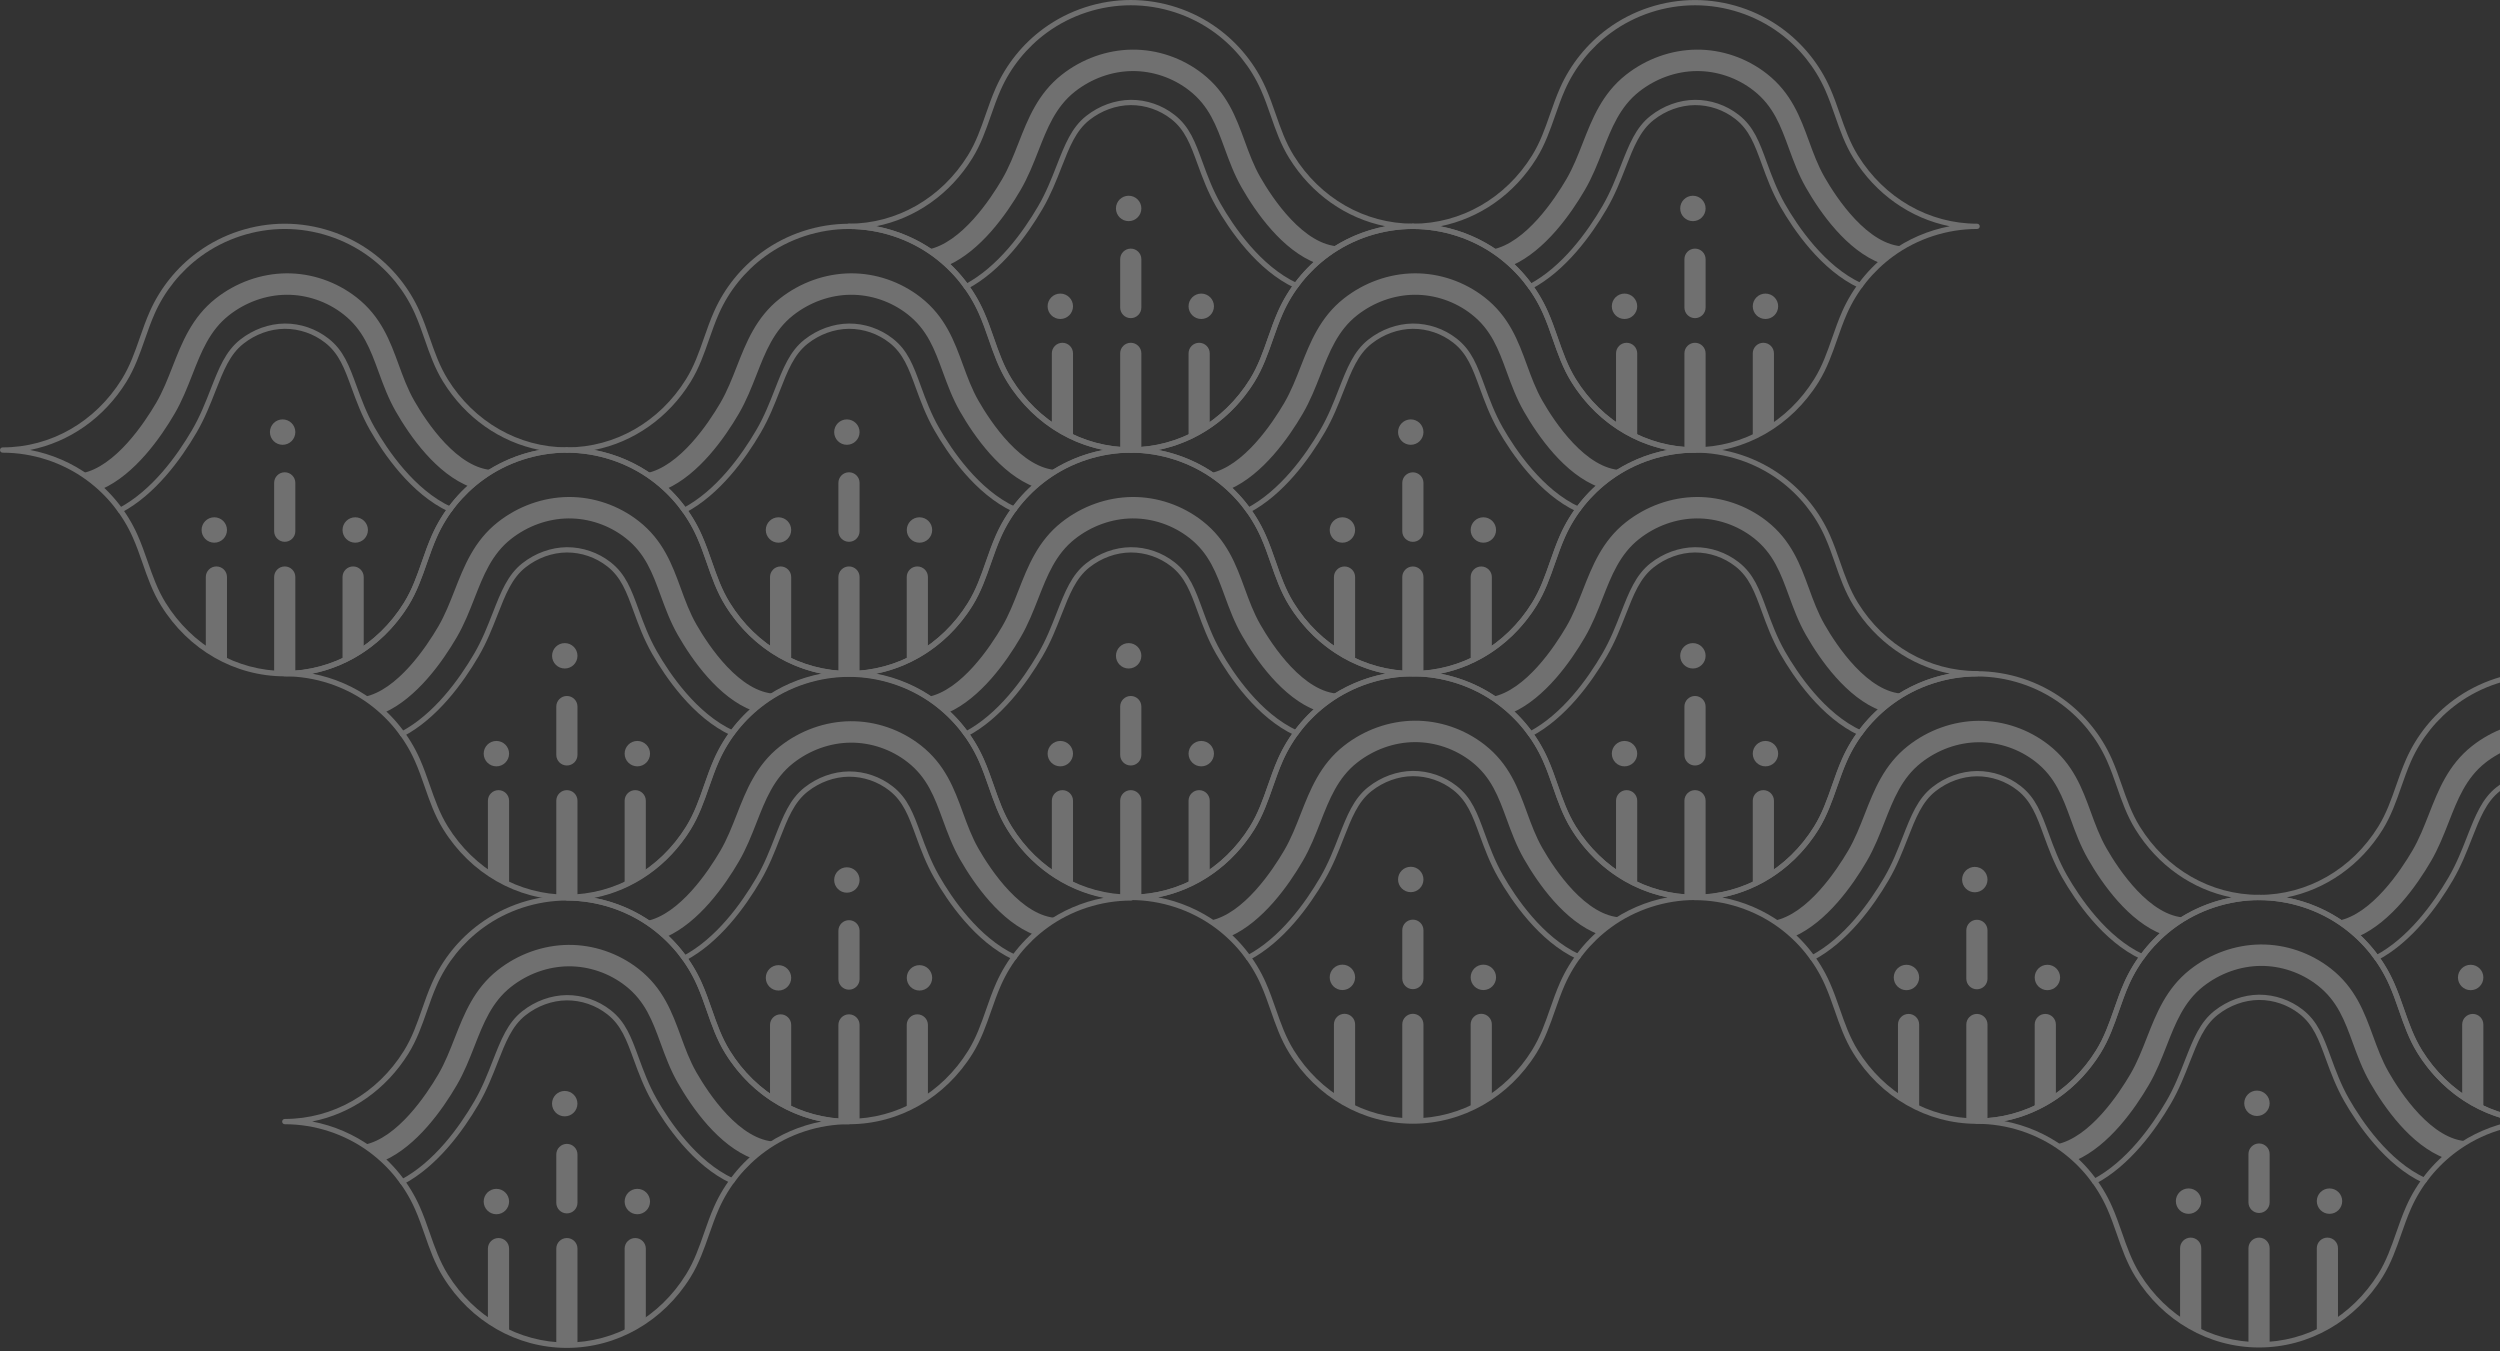 <svg width="616" height="333" viewBox="0 0 616 333" fill="none" xmlns="http://www.w3.org/2000/svg">
<rect x="0" y="0" width="616" height="333" fill="#333333" stroke="none"/>
<g opacity="0.3" clip-path="url(#clip0_17_9867)">
<path d="M278.62 111.53C266.29 111.53 254.9 105.01 248.14 94.09C246.06 90.74 244.8 87.13 243.59 83.64C242.86 81.54 242.1 79.37 241.17 77.28C238.69 71.69 234.76 66.81 229.81 63.18C223.86 58.82 216.51 56.42 209.11 56.42C208.75 56.42 208.46 56.13 208.46 55.77C208.46 55.41 208.75 55.12 209.11 55.12C220.98 55.12 231.96 48.83 238.48 38.3C240.48 35.07 241.66 31.69 242.91 28.1C243.65 25.98 244.42 23.78 245.37 21.64C247.94 15.84 252.01 10.78 257.15 7.02C263.32 2.5 270.95 0 278.62 0C286.29 0 293.92 2.49 300.09 7.02C305.22 10.78 309.3 15.84 311.87 21.64C312.82 23.78 313.59 25.98 314.33 28.1C315.58 31.68 316.76 35.06 318.76 38.29C325.28 48.82 336.26 55.11 348.13 55.11C348.49 55.11 348.78 55.4 348.78 55.76C348.78 56.12 348.49 56.41 348.13 56.41C340.73 56.41 333.38 58.81 327.43 63.17C322.48 66.8 318.55 71.67 316.07 77.27C315.14 79.36 314.39 81.53 313.65 83.63C312.43 87.12 311.17 90.73 309.1 94.08C302.34 105 290.94 111.52 278.62 111.52V111.53ZM215.87 55.75C221.17 56.76 226.24 58.94 230.59 62.12C235.72 65.88 239.8 70.94 242.37 76.74C243.32 78.88 244.09 81.08 244.83 83.2C246.08 86.78 247.26 90.16 249.26 93.39C255.78 103.92 266.76 110.21 278.63 110.21C290.5 110.21 301.48 103.92 308 93.39C310 90.16 311.18 86.78 312.43 83.2C313.17 81.08 313.94 78.88 314.89 76.74C317.46 70.94 321.53 65.88 326.67 62.12C331.02 58.93 336.09 56.75 341.39 55.75C331.74 53.84 323.17 47.86 317.66 38.97C315.58 35.62 314.32 32.01 313.11 28.52C312.38 26.42 311.62 24.25 310.69 22.16C308.21 16.57 304.28 11.69 299.33 8.06C293.38 3.7 286.03 1.3 278.63 1.3C271.23 1.3 263.88 3.7 257.93 8.06C252.98 11.69 249.05 16.56 246.57 22.16C245.64 24.25 244.89 26.42 244.15 28.52C242.93 32.01 241.67 35.62 239.6 38.97C234.1 47.86 225.52 53.83 215.87 55.75Z" fill="white"/>
<path d="M238.1 71.28C237.87 71.28 237.64 71.15 237.52 70.93C237.35 70.61 237.47 70.22 237.79 70.05C245.91 65.73 252.05 57.22 255.78 50.84C257.76 47.45 259.08 44.06 260.36 40.79C262.41 35.56 264.03 31.42 267.65 28.56C270.84 26.05 274.73 24.64 278.62 24.6C282.51 24.58 286.32 25.89 289.39 28.29C293.11 31.19 294.47 34.93 296.36 40.1C297.5 43.21 298.79 46.74 300.79 50.25C303.93 55.74 310.55 65.57 319.6 69.76C319.93 69.91 320.07 70.3 319.92 70.63C319.77 70.96 319.38 71.1 319.05 70.95C309.67 66.6 302.87 56.52 299.65 50.9C297.59 47.3 296.28 43.72 295.12 40.55C293.31 35.58 291.99 31.99 288.57 29.32C285.73 27.1 282.2 25.89 278.61 25.9C275.01 25.93 271.4 27.24 268.44 29.57C265.09 32.21 263.53 36.2 261.55 41.25C260.25 44.57 258.91 48 256.88 51.48C253.07 58 246.77 66.72 238.38 71.18C238.28 71.23 238.18 71.26 238.07 71.26L238.1 71.28Z" fill="white"/>
<path d="M278.62 78.39C277.18 78.39 276.01 77.22 276.01 75.78V63.87C276.01 62.43 277.18 61.26 278.62 61.26C280.06 61.26 281.23 62.43 281.23 63.87V75.78C281.23 77.22 280.06 78.39 278.62 78.39Z" fill="white"/>
<path d="M278.62 84.46C277.18 84.46 276.01 85.63 276.01 87.07V110.78C276.87 110.84 277.74 110.89 278.62 110.89C279.5 110.89 280.37 110.85 281.23 110.78V87.07C281.23 85.63 280.06 84.46 278.62 84.46Z" fill="white"/>
<path d="M261.78 84.46C260.34 84.46 259.17 85.63 259.17 87.07V104.82C260.82 105.96 262.57 106.94 264.39 107.78V87.07C264.39 85.63 263.22 84.46 261.78 84.46Z" fill="white"/>
<path d="M295.47 84.46C294.03 84.46 292.86 85.63 292.86 87.07V107.78C294.68 106.95 296.43 105.96 298.08 104.82V87.07C298.08 85.63 296.91 84.46 295.47 84.46Z" fill="white"/>
<path d="M278.1 54.49C279.829 54.49 281.23 53.089 281.23 51.36C281.23 49.631 279.829 48.23 278.1 48.23C276.371 48.23 274.97 49.631 274.97 51.36C274.97 53.089 276.371 54.49 278.1 54.49Z" fill="white"/>
<path d="M261.26 78.6C262.989 78.6 264.39 77.199 264.39 75.47C264.39 73.741 262.989 72.34 261.26 72.34C259.531 72.34 258.13 73.741 258.13 75.47C258.13 77.199 259.531 78.6 261.26 78.6Z" fill="white"/>
<path d="M295.99 78.6C297.719 78.6 299.12 77.199 299.12 75.47C299.12 73.741 297.719 72.34 295.99 72.34C294.261 72.34 292.86 73.741 292.86 75.47C292.86 77.199 294.261 78.6 295.99 78.6Z" fill="white"/>
<path d="M330.12 60.72C321.2 60.53 313.46 48.75 310.53 43.63C308.89 40.77 307.77 37.7 306.69 34.74C304.56 28.92 302.36 22.9 296.29 18.15C291.33 14.28 285.18 12.17 278.96 12.23C272.76 12.29 266.58 14.5 261.58 18.45C255.72 23.08 253.3 29.26 250.96 35.23C249.78 38.24 248.57 41.34 246.92 44.16C244.07 49.04 236.87 59.92 228.58 61.5C229.16 61.87 229.74 62.25 230.3 62.66C231.45 63.5 232.53 64.42 233.57 65.39C241.67 61.78 248.03 52.73 251.47 46.82C253.32 43.65 254.61 40.35 255.86 37.16C258.04 31.59 260.1 26.33 264.84 22.59C268.94 19.36 273.97 17.55 279.01 17.51C284.03 17.47 289.03 19.17 293.05 22.31C297.94 26.13 299.7 30.96 301.75 36.56C302.91 39.73 304.11 43.01 305.97 46.26C309.44 52.32 315.96 61.7 324.43 64.9C325.3 64.12 326.2 63.36 327.15 62.67C328.11 61.97 329.11 61.34 330.13 60.74L330.12 60.72Z" fill="white"/>
<path d="M417.65 111.53C405.32 111.53 393.93 105.01 387.17 94.09C385.09 90.74 383.83 87.13 382.62 83.64C381.89 81.54 381.13 79.37 380.2 77.28C377.72 71.69 373.79 66.81 368.84 63.18C362.89 58.82 355.54 56.42 348.14 56.42C347.78 56.42 347.49 56.13 347.49 55.77C347.49 55.41 347.78 55.12 348.14 55.12C360.01 55.12 370.99 48.83 377.51 38.3C379.51 35.07 380.69 31.69 381.94 28.11C382.68 25.99 383.45 23.79 384.4 21.65C386.97 15.85 391.04 10.79 396.18 7.03C402.35 2.51 409.98 0.01 417.65 0.01C425.32 0.01 432.95 2.5 439.12 7.03C444.25 10.79 448.33 15.85 450.9 21.65C451.85 23.79 452.62 25.99 453.36 28.11C454.61 31.69 455.79 35.07 457.79 38.3C464.31 48.83 475.29 55.12 487.16 55.12C487.52 55.12 487.81 55.41 487.81 55.77C487.81 56.13 487.52 56.42 487.16 56.42C479.76 56.42 472.41 58.82 466.46 63.18C461.51 66.81 457.58 71.68 455.1 77.28C454.17 79.37 453.42 81.54 452.68 83.64C451.46 87.13 450.2 90.74 448.13 94.09C441.37 105.01 429.97 111.53 417.65 111.53ZM354.9 55.75C360.2 56.76 365.27 58.94 369.62 62.12C374.75 65.88 378.83 70.94 381.4 76.74C382.35 78.88 383.12 81.08 383.86 83.2C385.11 86.78 386.29 90.16 388.29 93.39C394.81 103.92 405.79 110.21 417.66 110.21C429.53 110.21 440.51 103.92 447.03 93.39C449.03 90.16 450.21 86.78 451.46 83.2C452.2 81.08 452.97 78.88 453.92 76.74C456.49 70.94 460.56 65.88 465.7 62.12C470.05 58.93 475.12 56.75 480.42 55.75C470.77 53.84 462.2 47.86 456.69 38.97C454.61 35.62 453.35 32.01 452.14 28.52C451.41 26.42 450.65 24.25 449.72 22.16C447.24 16.57 443.31 11.69 438.36 8.06C432.41 3.7 425.06 1.3 417.66 1.3C410.26 1.3 402.91 3.7 396.96 8.06C392.01 11.69 388.08 16.56 385.6 22.16C384.67 24.25 383.92 26.42 383.18 28.52C381.96 32.01 380.7 35.62 378.63 38.97C373.13 47.86 364.55 53.83 354.9 55.75Z" fill="white"/>
<path d="M377.12 71.28C376.89 71.28 376.66 71.15 376.54 70.93C376.37 70.61 376.49 70.22 376.81 70.05C384.93 65.73 391.07 57.22 394.8 50.84C396.78 47.45 398.1 44.06 399.38 40.79C401.43 35.56 403.05 31.42 406.67 28.56C409.86 26.05 413.75 24.64 417.64 24.6C421.51 24.58 425.34 25.89 428.41 28.29C432.13 31.19 433.49 34.93 435.38 40.1C436.52 43.21 437.81 46.74 439.81 50.25C442.95 55.74 449.57 65.57 458.62 69.76C458.95 69.91 459.09 70.3 458.94 70.63C458.79 70.96 458.4 71.1 458.07 70.95C448.69 66.6 441.89 56.52 438.67 50.9C436.61 47.3 435.3 43.72 434.14 40.55C432.33 35.58 431.01 31.99 427.59 29.32C424.75 27.1 421.23 25.89 417.63 25.9C414.03 25.93 410.42 27.24 407.46 29.57C404.11 32.21 402.55 36.2 400.57 41.25C399.27 44.57 397.93 48 395.9 51.48C392.09 58 385.79 66.72 377.4 71.18C377.3 71.23 377.2 71.26 377.09 71.26L377.12 71.28Z" fill="white"/>
<path d="M417.65 78.39C416.21 78.39 415.04 77.22 415.04 75.78V63.87C415.04 62.43 416.21 61.26 417.65 61.26C419.09 61.26 420.26 62.43 420.26 63.87V75.78C420.26 77.22 419.09 78.39 417.65 78.39Z" fill="white"/>
<path d="M417.65 84.46C416.21 84.46 415.04 85.63 415.04 87.07V110.78C415.9 110.84 416.77 110.89 417.65 110.89C418.53 110.89 419.4 110.85 420.26 110.78V87.07C420.26 85.63 419.09 84.46 417.65 84.46Z" fill="white"/>
<path d="M400.8 84.46C399.36 84.46 398.19 85.63 398.19 87.07V104.82C399.84 105.96 401.59 106.94 403.41 107.78V87.07C403.41 85.63 402.24 84.46 400.8 84.46Z" fill="white"/>
<path d="M434.49 84.46C433.05 84.46 431.88 85.63 431.88 87.07V107.78C433.7 106.95 435.45 105.96 437.1 104.82V87.07C437.1 85.63 435.93 84.46 434.49 84.46Z" fill="white"/>
<path d="M417.13 54.49C418.859 54.49 420.26 53.089 420.26 51.36C420.26 49.631 418.859 48.23 417.13 48.23C415.401 48.23 414 49.631 414 51.36C414 53.089 415.401 54.49 417.13 54.49Z" fill="white"/>
<path d="M400.28 78.6C402.009 78.6 403.41 77.199 403.41 75.47C403.41 73.741 402.009 72.34 400.28 72.34C398.551 72.34 397.15 73.741 397.15 75.47C397.15 77.199 398.551 78.6 400.28 78.6Z" fill="white"/>
<path d="M435.01 78.6C436.739 78.6 438.14 77.199 438.14 75.47C438.14 73.741 436.739 72.34 435.01 72.34C433.281 72.34 431.88 73.741 431.88 75.47C431.88 77.199 433.281 78.6 435.01 78.6Z" fill="white"/>
<path d="M469.15 60.72C460.23 60.53 452.49 48.75 449.56 43.63C447.92 40.77 446.8 37.7 445.72 34.74C443.59 28.92 441.39 22.9 435.32 18.15C430.36 14.28 424.21 12.17 417.99 12.23C411.79 12.29 405.61 14.5 400.61 18.45C394.75 23.08 392.33 29.26 389.99 35.23C388.81 38.24 387.6 41.34 385.95 44.16C383.1 49.04 375.9 59.92 367.61 61.5C368.19 61.87 368.77 62.25 369.33 62.66C370.48 63.5 371.56 64.42 372.6 65.39C380.7 61.78 387.06 52.73 390.5 46.82C392.35 43.65 393.64 40.35 394.89 37.16C397.07 31.59 399.13 26.33 403.87 22.59C407.97 19.36 413 17.55 418.04 17.51C423.06 17.47 428.06 19.17 432.08 22.31C436.97 26.13 438.73 30.96 440.78 36.56C441.94 39.73 443.14 43.01 445 46.26C448.47 52.32 454.99 61.7 463.46 64.9C464.33 64.12 465.23 63.36 466.18 62.67C467.14 61.97 468.14 61.34 469.16 60.74L469.15 60.72Z" fill="white"/>
<path d="M348.13 166.65C335.8 166.65 324.41 160.13 317.65 149.21C315.57 145.86 314.31 142.25 313.1 138.76C312.37 136.66 311.61 134.49 310.68 132.4C308.2 126.81 304.27 121.93 299.32 118.3C293.37 113.94 286.02 111.54 278.62 111.54C278.26 111.54 277.97 111.25 277.97 110.89C277.97 110.53 278.26 110.24 278.62 110.24C290.49 110.24 301.47 103.95 307.99 93.42C309.99 90.19 311.17 86.81 312.42 83.23C313.16 81.11 313.93 78.91 314.88 76.77C317.45 70.97 321.52 65.91 326.66 62.15C332.83 57.63 340.46 55.13 348.13 55.13C355.8 55.13 363.43 57.62 369.6 62.15C374.73 65.91 378.81 70.97 381.38 76.77C382.33 78.91 383.1 81.11 383.84 83.23C385.09 86.81 386.27 90.19 388.27 93.42C394.79 103.95 405.77 110.24 417.64 110.24C418 110.24 418.29 110.53 418.29 110.89C418.29 111.25 418 111.54 417.64 111.54C410.24 111.54 402.89 113.94 396.94 118.3C391.99 121.93 388.06 126.8 385.58 132.4C384.65 134.49 383.9 136.66 383.16 138.76C381.94 142.25 380.68 145.86 378.61 149.21C371.85 160.13 360.45 166.65 348.13 166.65ZM285.38 110.87C290.68 111.88 295.75 114.06 300.1 117.24C305.23 121 309.31 126.06 311.88 131.86C312.83 134 313.6 136.2 314.34 138.32C315.59 141.9 316.77 145.28 318.77 148.51C325.29 159.04 336.27 165.33 348.14 165.33C360.01 165.33 370.99 159.04 377.51 148.51C379.51 145.28 380.69 141.9 381.94 138.32C382.68 136.2 383.45 134 384.4 131.86C386.97 126.06 391.04 121 396.18 117.24C400.53 114.05 405.6 111.87 410.9 110.87C401.25 108.96 392.68 102.98 387.17 94.09C385.09 90.74 383.84 87.13 382.62 83.64C381.89 81.54 381.13 79.37 380.2 77.28C377.72 71.69 373.79 66.81 368.84 63.18C362.89 58.82 355.54 56.42 348.14 56.42C340.74 56.42 333.39 58.82 327.44 63.18C322.49 66.81 318.56 71.68 316.08 77.28C315.15 79.37 314.4 81.54 313.66 83.64C312.44 87.13 311.18 90.74 309.11 94.09C303.61 102.98 295.03 108.95 285.38 110.87Z" fill="white"/>
<path d="M307.61 126.4C307.38 126.4 307.15 126.27 307.03 126.05C306.86 125.73 306.98 125.34 307.3 125.17C315.42 120.85 321.56 112.34 325.29 105.96C327.27 102.57 328.59 99.18 329.87 95.91C331.92 90.68 333.54 86.54 337.16 83.68C340.35 81.17 344.24 79.76 348.13 79.72C352.01 79.71 355.83 81.01 358.9 83.41C362.62 86.31 363.98 90.05 365.87 95.22C367.01 98.33 368.3 101.86 370.3 105.37C373.44 110.86 380.06 120.69 389.11 124.88C389.44 125.03 389.58 125.42 389.43 125.75C389.28 126.08 388.89 126.22 388.56 126.07C379.18 121.72 372.38 111.64 369.16 106.02C367.1 102.42 365.79 98.84 364.63 95.67C362.82 90.7 361.5 87.11 358.08 84.44C355.24 82.22 351.72 81.01 348.12 81.02C344.52 81.05 340.91 82.36 337.95 84.69C334.6 87.33 333.04 91.32 331.06 96.37C329.76 99.69 328.42 103.12 326.39 106.6C322.58 113.12 316.28 121.84 307.89 126.3C307.79 126.35 307.69 126.38 307.58 126.38L307.61 126.4Z" fill="white"/>
<path d="M348.13 133.51C346.69 133.51 345.52 132.34 345.52 130.9V118.99C345.52 117.55 346.69 116.38 348.13 116.38C349.57 116.38 350.74 117.55 350.74 118.99V130.9C350.74 132.34 349.57 133.51 348.13 133.51Z" fill="white"/>
<path d="M348.13 139.58C346.69 139.58 345.52 140.75 345.52 142.19V165.9C346.38 165.96 347.25 166.01 348.13 166.01C349.01 166.01 349.88 165.97 350.74 165.9V142.19C350.74 140.75 349.57 139.58 348.13 139.58Z" fill="white"/>
<path d="M331.29 139.58C329.85 139.58 328.68 140.75 328.68 142.19V159.94C330.33 161.08 332.08 162.06 333.9 162.9V142.19C333.9 140.75 332.73 139.58 331.29 139.58Z" fill="white"/>
<path d="M364.98 139.58C363.54 139.58 362.37 140.75 362.37 142.19V162.9C364.19 162.07 365.94 161.08 367.59 159.94V142.19C367.59 140.75 366.42 139.58 364.98 139.58Z" fill="white"/>
<path d="M347.61 109.6C349.339 109.6 350.74 108.198 350.74 106.47C350.74 104.741 349.339 103.34 347.61 103.34C345.881 103.34 344.48 104.741 344.48 106.47C344.48 108.198 345.881 109.6 347.61 109.6Z" fill="white"/>
<path d="M333.9 130.59C333.9 132.32 332.5 133.72 330.77 133.72C329.04 133.72 327.64 132.32 327.64 130.59C327.64 128.86 329.04 127.46 330.77 127.46C332.5 127.46 333.9 128.86 333.9 130.59Z" fill="white"/>
<path d="M365.5 133.72C367.229 133.72 368.63 132.319 368.63 130.59C368.63 128.861 367.229 127.46 365.5 127.46C363.771 127.46 362.37 128.861 362.37 130.59C362.37 132.319 363.771 133.72 365.5 133.72Z" fill="white"/>
<path d="M399.64 115.84C390.72 115.65 382.98 103.87 380.05 98.75C378.41 95.89 377.29 92.82 376.21 89.86C374.08 84.04 371.88 78.02 365.81 73.27C360.85 69.4 354.7 67.29 348.48 67.35C342.28 67.41 336.1 69.62 331.1 73.57C325.24 78.2 322.82 84.38 320.48 90.35C319.3 93.36 318.09 96.46 316.44 99.28C313.59 104.16 306.39 115.04 298.1 116.62C298.68 116.99 299.26 117.37 299.82 117.78C300.97 118.62 302.05 119.54 303.09 120.51C311.19 116.9 317.55 107.85 320.99 101.94C322.84 98.77 324.13 95.47 325.38 92.28C327.56 86.71 329.62 81.45 334.36 77.71C338.46 74.48 343.49 72.67 348.53 72.63C353.55 72.59 358.55 74.29 362.57 77.43C367.46 81.25 369.22 86.08 371.27 91.68C372.43 94.85 373.63 98.13 375.49 101.38C378.96 107.44 385.48 116.82 393.95 120.02C394.82 119.24 395.72 118.48 396.67 117.79C397.63 117.09 398.63 116.46 399.65 115.86L399.64 115.84Z" fill="white"/>
<path d="M278.62 221.76C266.29 221.76 254.9 215.24 248.14 204.32C246.06 200.97 244.8 197.36 243.59 193.87C242.86 191.77 242.1 189.6 241.17 187.51C238.69 181.92 234.76 177.04 229.81 173.41C223.86 169.05 216.51 166.65 209.11 166.65C208.75 166.65 208.46 166.36 208.46 166C208.46 165.64 208.75 165.35 209.11 165.35C220.98 165.35 231.96 159.06 238.48 148.53C240.48 145.3 241.66 141.92 242.91 138.33C243.65 136.21 244.42 134.01 245.37 131.87C247.94 126.07 252.01 121.01 257.15 117.25C263.32 112.73 270.95 110.23 278.62 110.23C286.29 110.23 293.92 112.72 300.09 117.25C305.22 121.01 309.3 126.07 311.87 131.87C312.82 134.01 313.59 136.21 314.33 138.33C315.58 141.91 316.76 145.29 318.76 148.52C325.28 159.05 336.26 165.34 348.13 165.34C348.49 165.34 348.78 165.63 348.78 165.99C348.78 166.35 348.49 166.64 348.13 166.64C340.73 166.64 333.38 169.04 327.43 173.4C322.48 177.03 318.55 181.9 316.07 187.5C315.14 189.59 314.39 191.76 313.65 193.86C312.43 197.35 311.17 200.96 309.1 204.31C302.34 215.23 290.94 221.75 278.62 221.75V221.76ZM215.87 165.98C221.17 166.99 226.24 169.17 230.59 172.35C235.72 176.11 239.8 181.17 242.37 186.97C243.32 189.11 244.09 191.31 244.83 193.43C246.08 197.01 247.26 200.39 249.26 203.62C255.78 214.15 266.76 220.44 278.63 220.44C290.5 220.44 301.48 214.15 308 203.62C310 200.39 311.18 197.01 312.43 193.43C313.17 191.31 313.94 189.11 314.89 186.97C317.46 181.17 321.53 176.11 326.67 172.35C331.02 169.16 336.09 166.98 341.39 165.98C331.74 164.07 323.17 158.09 317.66 149.2C315.58 145.85 314.32 142.24 313.11 138.75C312.38 136.65 311.62 134.48 310.69 132.39C308.21 126.8 304.28 121.92 299.33 118.29C293.38 113.93 286.03 111.53 278.63 111.53C271.23 111.53 263.88 113.93 257.93 118.29C252.98 121.92 249.05 126.79 246.57 132.39C245.64 134.48 244.89 136.65 244.15 138.75C242.93 142.24 241.67 145.85 239.6 149.2C234.1 158.09 225.52 164.06 215.87 165.98Z" fill="white"/>
<path d="M238.1 181.51C237.87 181.51 237.64 181.38 237.52 181.16C237.35 180.84 237.47 180.45 237.79 180.28C245.91 175.96 252.05 167.45 255.78 161.07C257.76 157.68 259.08 154.29 260.36 151.02C262.41 145.79 264.03 141.65 267.65 138.79C270.84 136.28 274.73 134.87 278.62 134.83C282.51 134.81 286.32 136.12 289.39 138.52C293.11 141.42 294.47 145.16 296.36 150.33C297.5 153.44 298.79 156.97 300.79 160.48C303.93 165.97 310.55 175.8 319.6 179.99C319.93 180.14 320.07 180.53 319.92 180.86C319.77 181.19 319.38 181.33 319.05 181.18C309.67 176.83 302.87 166.75 299.65 161.13C297.59 157.53 296.28 153.95 295.12 150.78C293.31 145.81 291.99 142.22 288.57 139.55C285.73 137.33 282.2 136.12 278.61 136.13C275.01 136.16 271.4 137.47 268.44 139.8C265.09 142.44 263.53 146.43 261.55 151.48C260.25 154.8 258.91 158.23 256.88 161.71C253.07 168.23 246.77 176.95 238.38 181.41C238.28 181.46 238.18 181.49 238.07 181.49L238.1 181.51Z" fill="white"/>
<path d="M278.62 188.62C277.18 188.62 276.01 187.45 276.01 186.01V174.1C276.01 172.66 277.18 171.49 278.62 171.49C280.06 171.49 281.23 172.66 281.23 174.1V186.01C281.23 187.45 280.06 188.62 278.62 188.62Z" fill="white"/>
<path d="M278.62 194.69C277.18 194.69 276.01 195.86 276.01 197.3V221.01C276.87 221.07 277.74 221.12 278.62 221.12C279.5 221.12 280.37 221.08 281.23 221.01V197.3C281.23 195.86 280.06 194.69 278.62 194.69Z" fill="white"/>
<path d="M261.78 194.69C260.34 194.69 259.17 195.86 259.17 197.3V215.05C260.82 216.19 262.57 217.17 264.39 218.01V197.3C264.39 195.86 263.22 194.69 261.78 194.69Z" fill="white"/>
<path d="M295.47 194.69C294.03 194.69 292.86 195.86 292.86 197.3V218.01C294.68 217.18 296.43 216.19 298.08 215.05V197.3C298.08 195.86 296.91 194.69 295.47 194.69Z" fill="white"/>
<path d="M278.1 164.72C279.829 164.72 281.23 163.319 281.23 161.59C281.23 159.861 279.829 158.46 278.1 158.46C276.371 158.46 274.97 159.861 274.97 161.59C274.97 163.319 276.371 164.72 278.1 164.72Z" fill="white"/>
<path d="M261.26 188.83C262.989 188.83 264.39 187.429 264.39 185.7C264.39 183.971 262.989 182.57 261.26 182.57C259.531 182.57 258.13 183.971 258.13 185.7C258.13 187.429 259.531 188.83 261.26 188.83Z" fill="white"/>
<path d="M295.99 188.83C297.719 188.83 299.12 187.429 299.12 185.7C299.12 183.971 297.719 182.57 295.99 182.57C294.261 182.57 292.86 183.971 292.86 185.7C292.86 187.429 294.261 188.83 295.99 188.83Z" fill="white"/>
<path d="M330.12 170.95C321.2 170.76 313.46 158.98 310.53 153.86C308.89 151 307.77 147.93 306.69 144.97C304.56 139.15 302.36 133.13 296.29 128.38C291.33 124.51 285.18 122.4 278.96 122.46C272.76 122.52 266.58 124.73 261.58 128.68C255.72 133.31 253.3 139.49 250.96 145.46C249.78 148.47 248.57 151.57 246.92 154.39C244.07 159.27 236.87 170.15 228.58 171.73C229.16 172.1 229.74 172.48 230.3 172.89C231.45 173.73 232.53 174.65 233.57 175.62C241.67 172.01 248.03 162.96 251.47 157.05C253.32 153.88 254.61 150.58 255.86 147.39C258.04 141.82 260.1 136.56 264.84 132.82C268.94 129.59 273.97 127.78 279.01 127.74C284.03 127.7 289.03 129.4 293.05 132.54C297.94 136.36 299.7 141.19 301.75 146.79C302.91 149.96 304.11 153.24 305.97 156.49C309.44 162.55 315.96 171.93 324.43 175.13C325.3 174.35 326.2 173.59 327.15 172.9C328.11 172.2 329.11 171.57 330.13 170.97L330.12 170.95Z" fill="white"/>
<path d="M417.65 221.76C405.32 221.76 393.93 215.24 387.17 204.32C385.09 200.97 383.83 197.36 382.62 193.87C381.89 191.77 381.13 189.6 380.2 187.51C377.72 181.92 373.79 177.04 368.84 173.41C362.89 169.05 355.54 166.65 348.14 166.65C347.78 166.65 347.49 166.36 347.49 166C347.49 165.64 347.78 165.35 348.14 165.35C360.01 165.35 370.99 159.06 377.51 148.53C379.51 145.3 380.69 141.92 381.94 138.34C382.68 136.22 383.45 134.02 384.4 131.88C386.97 126.08 391.04 121.02 396.18 117.26C402.35 112.74 409.98 110.24 417.65 110.24C425.32 110.24 432.95 112.73 439.12 117.26C444.25 121.02 448.33 126.08 450.9 131.88C451.85 134.02 452.62 136.22 453.36 138.34C454.61 141.92 455.79 145.3 457.79 148.53C464.31 159.06 475.29 165.35 487.16 165.35C487.52 165.35 487.81 165.64 487.81 166C487.81 166.36 487.52 166.65 487.16 166.65C479.76 166.65 472.41 169.05 466.46 173.41C461.51 177.04 457.58 181.91 455.1 187.51C454.17 189.6 453.42 191.77 452.68 193.87C451.46 197.36 450.2 200.97 448.13 204.32C441.37 215.24 429.97 221.76 417.65 221.76ZM354.9 165.98C360.2 166.99 365.27 169.17 369.62 172.35C374.75 176.11 378.83 181.17 381.4 186.97C382.35 189.11 383.12 191.31 383.86 193.43C385.11 197.01 386.29 200.39 388.29 203.62C394.81 214.15 405.79 220.44 417.66 220.44C429.53 220.44 440.51 214.15 447.03 203.62C449.03 200.39 450.21 197.01 451.46 193.43C452.2 191.31 452.97 189.11 453.92 186.97C456.49 181.17 460.56 176.11 465.7 172.35C470.05 169.16 475.12 166.98 480.42 165.98C470.77 164.07 462.2 158.09 456.69 149.2C454.61 145.85 453.35 142.24 452.14 138.75C451.41 136.65 450.65 134.48 449.72 132.39C447.24 126.8 443.31 121.92 438.36 118.29C432.41 113.93 425.06 111.53 417.66 111.53C410.26 111.53 402.91 113.93 396.96 118.29C392.01 121.92 388.08 126.79 385.6 132.39C384.67 134.48 383.92 136.65 383.18 138.75C381.96 142.24 380.7 145.85 378.63 149.2C373.13 158.09 364.55 164.06 354.9 165.98Z" fill="white"/>
<path d="M377.12 181.51C376.89 181.51 376.66 181.38 376.54 181.16C376.37 180.84 376.49 180.45 376.81 180.28C384.93 175.96 391.07 167.45 394.8 161.07C396.78 157.68 398.1 154.29 399.38 151.02C401.43 145.79 403.05 141.65 406.67 138.79C409.86 136.28 413.75 134.87 417.64 134.83C421.51 134.81 425.34 136.12 428.41 138.52C432.13 141.42 433.49 145.16 435.38 150.33C436.52 153.44 437.81 156.97 439.81 160.48C442.95 165.97 449.57 175.8 458.62 179.99C458.95 180.14 459.09 180.53 458.94 180.86C458.79 181.19 458.4 181.33 458.07 181.18C448.69 176.83 441.89 166.75 438.67 161.13C436.61 157.53 435.3 153.95 434.14 150.78C432.33 145.81 431.01 142.22 427.59 139.55C424.75 137.33 421.23 136.12 417.63 136.13C414.03 136.16 410.42 137.47 407.46 139.8C404.11 142.44 402.55 146.43 400.57 151.48C399.27 154.8 397.93 158.23 395.9 161.71C392.09 168.23 385.79 176.95 377.4 181.41C377.3 181.46 377.2 181.49 377.09 181.49L377.12 181.51Z" fill="white"/>
<path d="M417.65 188.62C416.21 188.62 415.04 187.45 415.04 186.01V174.1C415.04 172.66 416.21 171.49 417.65 171.49C419.09 171.49 420.26 172.66 420.26 174.1V186.01C420.26 187.45 419.09 188.62 417.65 188.62Z" fill="white"/>
<path d="M417.65 194.69C416.21 194.69 415.04 195.86 415.04 197.3V221.01C415.9 221.07 416.77 221.12 417.65 221.12C418.53 221.12 419.4 221.08 420.26 221.01V197.3C420.26 195.86 419.09 194.69 417.65 194.69Z" fill="white"/>
<path d="M400.8 194.69C399.36 194.69 398.19 195.86 398.19 197.3V215.05C399.84 216.19 401.59 217.17 403.41 218.01V197.3C403.41 195.86 402.24 194.69 400.8 194.69Z" fill="white"/>
<path d="M434.49 194.69C433.05 194.69 431.88 195.86 431.88 197.3V218.01C433.7 217.18 435.45 216.19 437.1 215.05V197.3C437.1 195.86 435.93 194.69 434.49 194.69Z" fill="white"/>
<path d="M417.13 164.72C418.859 164.72 420.26 163.319 420.26 161.59C420.26 159.861 418.859 158.46 417.13 158.46C415.401 158.46 414 159.861 414 161.59C414 163.319 415.401 164.72 417.13 164.72Z" fill="white"/>
<path d="M400.28 188.83C402.009 188.83 403.41 187.429 403.41 185.7C403.41 183.971 402.009 182.57 400.28 182.57C398.551 182.57 397.15 183.971 397.15 185.7C397.15 187.429 398.551 188.83 400.28 188.83Z" fill="white"/>
<path d="M435.01 188.83C436.739 188.83 438.14 187.429 438.14 185.7C438.14 183.971 436.739 182.57 435.01 182.57C433.281 182.57 431.88 183.971 431.88 185.7C431.88 187.429 433.281 188.83 435.01 188.83Z" fill="white"/>
<path d="M469.15 170.95C460.23 170.76 452.49 158.98 449.56 153.86C447.92 151 446.8 147.93 445.72 144.97C443.59 139.15 441.39 133.13 435.32 128.38C430.36 124.51 424.21 122.4 417.99 122.46C411.79 122.52 405.61 124.73 400.61 128.68C394.75 133.31 392.33 139.49 389.99 145.46C388.81 148.47 387.6 151.57 385.95 154.39C383.1 159.27 375.9 170.15 367.61 171.73C368.19 172.1 368.77 172.48 369.33 172.89C370.48 173.73 371.56 174.65 372.6 175.62C380.7 172.01 387.06 162.96 390.5 157.05C392.35 153.88 393.64 150.58 394.89 147.39C397.07 141.82 399.13 136.56 403.87 132.82C407.97 129.59 413 127.78 418.04 127.74C423.06 127.7 428.06 129.4 432.08 132.54C436.97 136.36 438.73 141.19 440.78 146.79C441.94 149.96 443.14 153.24 445 156.49C448.47 162.55 454.99 171.93 463.46 175.13C464.33 174.35 465.23 173.59 466.18 172.9C467.14 172.2 468.14 171.57 469.16 170.97L469.15 170.95Z" fill="white"/>
<path d="M348.13 276.88C335.8 276.88 324.41 270.36 317.65 259.44C315.57 256.09 314.31 252.48 313.1 248.99C312.37 246.89 311.61 244.72 310.68 242.63C308.2 237.04 304.27 232.16 299.32 228.53C293.37 224.17 286.02 221.77 278.62 221.77C278.26 221.77 277.97 221.48 277.97 221.12C277.97 220.76 278.26 220.47 278.62 220.47C290.49 220.47 301.47 214.18 307.99 203.65C309.99 200.42 311.17 197.04 312.42 193.46C313.16 191.34 313.93 189.14 314.88 187C317.45 181.2 321.52 176.14 326.66 172.38C332.83 167.86 340.46 165.36 348.13 165.36C355.81 165.36 363.43 167.85 369.6 172.38C374.73 176.14 378.81 181.2 381.38 187C382.33 189.14 383.1 191.34 383.84 193.46C385.09 197.04 386.27 200.42 388.27 203.65C394.79 214.18 405.77 220.47 417.64 220.47C418 220.47 418.29 220.76 418.29 221.12C418.29 221.48 418 221.77 417.64 221.77C410.24 221.77 402.89 224.17 396.94 228.53C391.99 232.16 388.06 237.03 385.58 242.63C384.65 244.72 383.9 246.89 383.16 248.99C381.94 252.48 380.68 256.09 378.61 259.44C371.85 270.36 360.45 276.88 348.13 276.88ZM285.38 221.1C290.68 222.11 295.75 224.29 300.1 227.47C305.23 231.23 309.31 236.29 311.88 242.09C312.83 244.23 313.6 246.43 314.34 248.55C315.59 252.13 316.77 255.51 318.77 258.74C325.29 269.27 336.27 275.56 348.14 275.56C360.01 275.56 370.99 269.27 377.51 258.74C379.51 255.51 380.69 252.13 381.94 248.55C382.68 246.43 383.45 244.23 384.4 242.09C386.97 236.29 391.04 231.23 396.18 227.47C400.53 224.28 405.6 222.1 410.9 221.1C401.25 219.19 392.68 213.21 387.17 204.32C385.09 200.97 383.84 197.36 382.62 193.87C381.89 191.77 381.13 189.6 380.2 187.51C377.72 181.92 373.79 177.04 368.84 173.41C362.89 169.05 355.54 166.65 348.14 166.65C340.74 166.65 333.39 169.05 327.44 173.41C322.49 177.04 318.56 181.91 316.08 187.51C315.15 189.6 314.4 191.77 313.66 193.87C312.44 197.36 311.18 200.97 309.11 204.32C303.61 213.21 295.03 219.18 285.38 221.1Z" fill="white"/>
<path d="M307.61 236.63C307.38 236.63 307.15 236.5 307.03 236.28C306.86 235.96 306.98 235.57 307.3 235.4C315.42 231.08 321.56 222.57 325.29 216.19C327.27 212.8 328.59 209.41 329.87 206.14C331.92 200.91 333.54 196.77 337.16 193.91C340.35 191.4 344.24 189.99 348.13 189.95C352.01 189.94 355.83 191.24 358.9 193.64C362.62 196.54 363.98 200.28 365.87 205.45C367.01 208.56 368.3 212.09 370.3 215.6C373.44 221.09 380.06 230.92 389.11 235.11C389.44 235.26 389.58 235.65 389.43 235.98C389.28 236.31 388.89 236.45 388.56 236.3C379.18 231.95 372.38 221.87 369.16 216.25C367.1 212.65 365.79 209.07 364.63 205.9C362.82 200.93 361.5 197.34 358.08 194.67C355.24 192.45 351.72 191.24 348.12 191.25C344.52 191.28 340.91 192.59 337.95 194.92C334.6 197.56 333.04 201.55 331.06 206.6C329.76 209.92 328.42 213.35 326.39 216.83C322.58 223.35 316.28 232.07 307.89 236.53C307.79 236.58 307.69 236.61 307.58 236.61L307.61 236.63Z" fill="white"/>
<path d="M348.13 243.73C346.69 243.73 345.52 242.56 345.52 241.12V229.21C345.52 227.77 346.69 226.6 348.13 226.6C349.57 226.6 350.74 227.77 350.74 229.21V241.12C350.74 242.56 349.57 243.73 348.13 243.73Z" fill="white"/>
<path d="M348.13 249.8C346.69 249.8 345.52 250.97 345.52 252.41V276.12C346.38 276.18 347.25 276.23 348.13 276.23C349.01 276.23 349.88 276.19 350.74 276.12V252.41C350.74 250.97 349.57 249.8 348.13 249.8Z" fill="white"/>
<path d="M331.29 249.8C329.85 249.8 328.68 250.97 328.68 252.41V270.16C330.33 271.3 332.08 272.28 333.9 273.12V252.41C333.9 250.97 332.73 249.8 331.29 249.8Z" fill="white"/>
<path d="M364.98 249.8C363.54 249.8 362.37 250.97 362.37 252.41V273.12C364.19 272.29 365.94 271.3 367.59 270.16V252.41C367.59 250.97 366.42 249.8 364.98 249.8Z" fill="white"/>
<path d="M347.61 219.83C349.339 219.83 350.74 218.428 350.74 216.7C350.74 214.971 349.339 213.57 347.61 213.57C345.881 213.57 344.48 214.971 344.48 216.7C344.48 218.428 345.881 219.83 347.61 219.83Z" fill="white"/>
<path d="M333.9 240.82C333.9 242.55 332.5 243.95 330.77 243.95C329.04 243.95 327.64 242.55 327.64 240.82C327.64 239.09 329.04 237.69 330.77 237.69C332.5 237.69 333.9 239.09 333.9 240.82Z" fill="white"/>
<path d="M365.5 243.95C367.229 243.95 368.63 242.549 368.63 240.82C368.63 239.091 367.229 237.69 365.5 237.69C363.771 237.69 362.37 239.091 362.37 240.82C362.37 242.549 363.771 243.95 365.5 243.95Z" fill="white"/>
<path d="M399.64 226.07C390.72 225.88 382.98 214.1 380.05 208.98C378.41 206.12 377.29 203.05 376.21 200.09C374.08 194.27 371.88 188.25 365.81 183.5C360.85 179.63 354.7 177.52 348.48 177.58C342.28 177.64 336.1 179.85 331.1 183.8C325.24 188.43 322.82 194.61 320.48 200.58C319.3 203.59 318.09 206.69 316.44 209.51C313.59 214.39 306.39 225.27 298.1 226.85C298.68 227.22 299.26 227.6 299.82 228.01C300.97 228.85 302.05 229.77 303.09 230.74C311.19 227.13 317.55 218.08 320.99 212.17C322.84 209 324.13 205.7 325.38 202.51C327.56 196.94 329.62 191.68 334.36 187.94C338.46 184.71 343.49 182.9 348.53 182.86C353.55 182.82 358.55 184.52 362.57 187.66C367.46 191.48 369.22 196.31 371.27 201.91C372.43 205.08 373.63 208.36 375.49 211.61C378.96 217.67 385.48 227.05 393.95 230.25C394.82 229.47 395.72 228.71 396.67 228.02C397.63 227.32 398.63 226.69 399.65 226.09L399.64 226.07Z" fill="white"/>
<path d="M70.16 166.65C57.83 166.65 46.44 160.13 39.68 149.21C37.6 145.86 36.34 142.25 35.13 138.76C34.4 136.66 33.64 134.49 32.71 132.4C30.23 126.81 26.3 121.93 21.35 118.3C15.4 113.94 8.05 111.54 0.65 111.54C0.29 111.54 0 111.25 0 110.89C0 110.53 0.29 110.24 0.65 110.24C12.52 110.24 23.5 103.95 30.02 93.42C32.02 90.19 33.2 86.81 34.45 83.22C35.19 81.1 35.96 78.9 36.91 76.76C39.48 70.96 43.55 65.9 48.69 62.14C54.86 57.62 62.49 55.12 70.16 55.12C77.83 55.12 85.46 57.61 91.63 62.14C96.76 65.9 100.84 70.96 103.41 76.76C104.36 78.9 105.13 81.1 105.87 83.22C107.12 86.8 108.3 90.18 110.3 93.41C116.82 103.94 127.8 110.23 139.67 110.23C140.03 110.23 140.32 110.52 140.32 110.88C140.32 111.24 140.03 111.53 139.67 111.53C132.27 111.53 124.92 113.93 118.97 118.29C114.02 121.92 110.09 126.79 107.61 132.39C106.68 134.48 105.93 136.65 105.19 138.75C103.97 142.24 102.71 145.85 100.64 149.2C93.88 160.12 82.48 166.64 70.16 166.64V166.65ZM7.41 110.87C12.71 111.88 17.78 114.06 22.13 117.24C27.26 121 31.34 126.06 33.91 131.86C34.86 134 35.63 136.2 36.37 138.32C37.62 141.9 38.8 145.28 40.8 148.51C47.32 159.04 58.3 165.33 70.17 165.33C82.04 165.33 93.02 159.04 99.54 148.51C101.54 145.28 102.72 141.9 103.97 138.32C104.71 136.2 105.48 134 106.43 131.86C109 126.06 113.07 121 118.21 117.24C122.56 114.05 127.63 111.87 132.93 110.87C123.28 108.96 114.71 102.98 109.2 94.09C107.12 90.74 105.86 87.13 104.65 83.64C103.92 81.54 103.16 79.37 102.23 77.28C99.75 71.69 95.82 66.81 90.87 63.18C84.92 58.82 77.57 56.42 70.17 56.42C62.77 56.42 55.42 58.82 49.47 63.18C44.52 66.81 40.59 71.68 38.11 77.28C37.18 79.37 36.43 81.54 35.69 83.64C34.47 87.13 33.21 90.74 31.14 94.09C25.64 102.98 17.06 108.95 7.41 110.87Z" fill="white"/>
<path d="M29.64 126.4C29.41 126.4 29.18 126.27 29.06 126.05C28.89 125.73 29.01 125.34 29.33 125.17C37.45 120.85 43.59 112.34 47.32 105.96C49.3 102.57 50.62 99.18 51.9 95.91C53.95 90.68 55.57 86.54 59.19 83.68C62.38 81.17 66.27 79.76 70.16 79.72C74.05 79.7 77.86 81.01 80.93 83.41C84.65 86.31 86.01 90.05 87.9 95.22C89.04 98.33 90.33 101.86 92.33 105.37C95.47 110.86 102.09 120.69 111.14 124.88C111.47 125.03 111.61 125.42 111.46 125.75C111.31 126.08 110.92 126.22 110.59 126.07C101.21 121.72 94.41 111.64 91.19 106.02C89.13 102.42 87.82 98.84 86.66 95.67C84.85 90.7 83.53 87.11 80.11 84.44C77.27 82.22 73.74 81.01 70.15 81.02C66.55 81.05 62.94 82.36 59.98 84.69C56.63 87.33 55.07 91.32 53.09 96.37C51.79 99.69 50.45 103.12 48.42 106.6C44.61 113.12 38.31 121.84 29.92 126.3C29.82 126.35 29.72 126.38 29.61 126.38L29.64 126.4Z" fill="white"/>
<path d="M70.16 133.5C68.72 133.5 67.55 132.33 67.55 130.89V118.98C67.55 117.54 68.72 116.37 70.16 116.37C71.6 116.37 72.77 117.54 72.77 118.98V130.89C72.77 132.33 71.6 133.5 70.16 133.5Z" fill="white"/>
<path d="M70.16 139.57C68.72 139.57 67.55 140.74 67.55 142.18V165.89C68.41 165.95 69.28 166 70.16 166C71.04 166 71.91 165.96 72.77 165.89V142.18C72.77 140.74 71.6 139.57 70.16 139.57Z" fill="white"/>
<path d="M53.32 139.57C51.88 139.57 50.71 140.74 50.71 142.18V159.93C52.36 161.07 54.11 162.05 55.93 162.89V142.18C55.93 140.74 54.76 139.57 53.32 139.57Z" fill="white"/>
<path d="M87.01 139.57C85.57 139.57 84.4 140.74 84.4 142.18V162.89C86.22 162.06 87.97 161.07 89.62 159.93V142.18C89.62 140.74 88.45 139.57 87.01 139.57Z" fill="white"/>
<path d="M72.77 106.47C72.77 108.2 71.37 109.6 69.64 109.6C67.91 109.6 66.51 108.2 66.51 106.47C66.51 104.74 67.91 103.34 69.64 103.34C71.37 103.34 72.77 104.74 72.77 106.47Z" fill="white"/>
<path d="M52.8 133.72C54.529 133.72 55.93 132.319 55.93 130.59C55.93 128.862 54.529 127.46 52.8 127.46C51.071 127.46 49.67 128.862 49.67 130.59C49.67 132.319 51.071 133.72 52.8 133.72Z" fill="white"/>
<path d="M87.53 133.72C89.259 133.72 90.66 132.319 90.66 130.59C90.66 128.862 89.259 127.46 87.53 127.46C85.801 127.46 84.4 128.862 84.4 130.59C84.4 132.319 85.801 133.72 87.53 133.72Z" fill="white"/>
<path d="M121.67 115.84C112.75 115.65 105.01 103.87 102.08 98.75C100.44 95.89 99.32 92.82 98.24 89.86C96.11 84.04 93.91 78.02 87.84 73.27C82.88 69.4 76.73 67.29 70.51 67.35C64.31 67.41 58.13 69.62 53.13 73.57C47.27 78.2 44.85 84.38 42.51 90.35C41.33 93.36 40.12 96.46 38.47 99.28C35.62 104.16 28.42 115.04 20.13 116.62C20.71 116.99 21.29 117.37 21.85 117.78C23 118.62 24.08 119.54 25.12 120.51C33.22 116.9 39.58 107.85 43.02 101.94C44.87 98.77 46.16 95.47 47.41 92.28C49.59 86.71 51.65 81.45 56.39 77.71C60.49 74.48 65.52 72.67 70.56 72.63C75.58 72.59 80.58 74.29 84.6 77.43C89.49 81.25 91.25 86.08 93.3 91.68C94.46 94.85 95.66 98.13 97.52 101.38C100.99 107.44 107.51 116.82 115.98 120.02C116.85 119.24 117.75 118.48 118.7 117.79C119.66 117.09 120.66 116.46 121.68 115.86L121.67 115.84Z" fill="white"/>
<path d="M209.19 166.65C196.86 166.65 185.47 160.13 178.71 149.21C176.63 145.86 175.37 142.25 174.16 138.76C173.43 136.66 172.67 134.49 171.74 132.4C169.26 126.81 165.33 121.93 160.38 118.3C154.43 113.94 147.08 111.54 139.68 111.54C139.32 111.54 139.03 111.25 139.03 110.89C139.03 110.53 139.32 110.24 139.68 110.24C151.55 110.24 162.53 103.95 169.05 93.42C171.05 90.19 172.23 86.81 173.48 83.23C174.22 81.11 174.99 78.91 175.94 76.77C178.51 70.97 182.58 65.91 187.72 62.15C193.89 57.63 201.52 55.13 209.19 55.13C216.86 55.13 224.49 57.62 230.66 62.15C235.79 65.91 239.87 70.97 242.44 76.77C243.39 78.91 244.16 81.11 244.9 83.23C246.15 86.81 247.33 90.19 249.33 93.42C255.85 103.95 266.83 110.24 278.7 110.24C279.06 110.24 279.35 110.53 279.35 110.89C279.35 111.25 279.06 111.54 278.7 111.54C271.3 111.54 263.95 113.94 258 118.3C253.05 121.93 249.12 126.8 246.64 132.4C245.71 134.49 244.96 136.66 244.22 138.76C243 142.25 241.74 145.86 239.67 149.21C232.91 160.13 221.51 166.65 209.19 166.65ZM146.44 110.87C151.74 111.88 156.81 114.06 161.16 117.24C166.29 121 170.37 126.06 172.94 131.86C173.89 134 174.66 136.2 175.4 138.32C176.65 141.9 177.83 145.28 179.83 148.51C186.35 159.04 197.33 165.33 209.2 165.33C221.07 165.33 232.05 159.04 238.57 148.51C240.57 145.28 241.75 141.9 243 138.32C243.74 136.2 244.51 134 245.46 131.86C248.03 126.06 252.1 121 257.24 117.24C261.59 114.05 266.66 111.87 271.96 110.87C262.31 108.96 253.74 102.98 248.23 94.09C246.15 90.74 244.89 87.13 243.68 83.64C242.95 81.54 242.19 79.37 241.26 77.28C238.78 71.69 234.85 66.81 229.9 63.18C223.95 58.82 216.6 56.42 209.2 56.42C201.8 56.42 194.45 58.82 188.5 63.18C183.55 66.81 179.62 71.68 177.14 77.28C176.21 79.37 175.46 81.54 174.72 83.64C173.5 87.13 172.24 90.74 170.17 94.09C164.67 102.98 156.09 108.95 146.44 110.87Z" fill="white"/>
<path d="M168.67 126.4C168.44 126.4 168.21 126.27 168.09 126.05C167.92 125.73 168.04 125.34 168.36 125.17C176.48 120.85 182.62 112.34 186.35 105.96C188.33 102.57 189.65 99.18 190.93 95.91C192.98 90.68 194.6 86.54 198.22 83.68C201.41 81.17 205.3 79.76 209.19 79.72C213.06 79.7 216.89 81.01 219.96 83.41C223.68 86.31 225.04 90.05 226.93 95.22C228.07 98.33 229.36 101.86 231.36 105.37C234.5 110.86 241.12 120.69 250.17 124.88C250.5 125.03 250.64 125.42 250.49 125.75C250.34 126.08 249.95 126.22 249.62 126.07C240.24 121.72 233.44 111.64 230.22 106.02C228.16 102.42 226.85 98.84 225.69 95.67C223.88 90.7 222.56 87.11 219.14 84.44C216.3 82.22 212.78 81.01 209.18 81.02C205.58 81.05 201.97 82.36 199.01 84.69C195.66 87.33 194.1 91.32 192.12 96.37C190.82 99.69 189.48 103.12 187.45 106.6C183.64 113.12 177.34 121.84 168.95 126.3C168.85 126.35 168.75 126.38 168.64 126.38L168.67 126.4Z" fill="white"/>
<path d="M209.19 133.5C207.75 133.5 206.58 132.33 206.58 130.89V118.98C206.58 117.54 207.75 116.37 209.19 116.37C210.63 116.37 211.8 117.54 211.8 118.98V130.89C211.8 132.33 210.63 133.5 209.19 133.5Z" fill="white"/>
<path d="M209.19 139.57C207.75 139.57 206.58 140.74 206.58 142.18V165.89C207.44 165.95 208.31 166 209.19 166C210.07 166 210.94 165.96 211.8 165.89V142.18C211.8 140.74 210.63 139.57 209.19 139.57Z" fill="white"/>
<path d="M192.34 139.57C190.9 139.57 189.73 140.74 189.73 142.18V159.93C191.38 161.07 193.13 162.05 194.95 162.89V142.18C194.95 140.74 193.78 139.57 192.34 139.57Z" fill="white"/>
<path d="M226.03 139.57C224.59 139.57 223.42 140.74 223.42 142.18V162.89C225.24 162.06 226.99 161.07 228.64 159.93V142.18C228.64 140.74 227.47 139.57 226.03 139.57Z" fill="white"/>
<path d="M208.67 109.6C210.399 109.6 211.8 108.199 211.8 106.47C211.8 104.741 210.399 103.34 208.67 103.34C206.941 103.34 205.54 104.741 205.54 106.47C205.54 108.199 206.941 109.6 208.67 109.6Z" fill="white"/>
<path d="M191.82 133.72C193.549 133.72 194.95 132.319 194.95 130.59C194.95 128.862 193.549 127.46 191.82 127.46C190.091 127.46 188.69 128.862 188.69 130.59C188.69 132.319 190.091 133.72 191.82 133.72Z" fill="white"/>
<path d="M223.43 130.59C223.43 132.32 224.83 133.72 226.56 133.72C228.29 133.72 229.69 132.32 229.69 130.59C229.69 128.86 228.29 127.46 226.56 127.46C224.83 127.46 223.43 128.86 223.43 130.59Z" fill="white"/>
<path d="M260.69 115.84C251.77 115.65 244.03 103.87 241.1 98.75C239.46 95.89 238.34 92.82 237.26 89.86C235.13 84.04 232.93 78.02 226.86 73.27C221.9 69.4 215.75 67.29 209.53 67.35C203.33 67.41 197.15 69.62 192.15 73.57C186.29 78.2 183.87 84.38 181.53 90.35C180.35 93.36 179.14 96.46 177.49 99.28C174.64 104.16 167.44 115.04 159.15 116.62C159.73 116.99 160.31 117.37 160.87 117.78C162.02 118.62 163.1 119.54 164.14 120.51C172.24 116.9 178.6 107.85 182.04 101.94C183.89 98.77 185.18 95.47 186.43 92.28C188.61 86.71 190.67 81.45 195.41 77.71C199.51 74.48 204.54 72.67 209.58 72.63C214.6 72.59 219.6 74.29 223.62 77.43C228.51 81.25 230.27 86.08 232.32 91.68C233.48 94.85 234.68 98.13 236.54 101.38C240.01 107.44 246.53 116.82 255 120.02C255.87 119.24 256.77 118.48 257.72 117.79C258.68 117.09 259.68 116.46 260.7 115.86L260.69 115.84Z" fill="white"/>
<path d="M139.68 221.76C127.35 221.76 115.96 215.24 109.2 204.32C107.12 200.97 105.86 197.36 104.65 193.87C103.92 191.77 103.16 189.6 102.23 187.51C99.75 181.92 95.82 177.04 90.87 173.41C84.92 169.05 77.57 166.65 70.17 166.65C69.81 166.65 69.52 166.36 69.52 166C69.52 165.64 69.81 165.35 70.17 165.35C82.04 165.35 93.02 159.06 99.54 148.53C101.54 145.3 102.72 141.92 103.97 138.34C104.71 136.22 105.48 134.02 106.43 131.88C109 126.08 113.07 121.02 118.21 117.26C124.38 112.74 132.01 110.24 139.68 110.24C147.36 110.24 154.98 112.73 161.15 117.26C166.28 121.02 170.36 126.08 172.93 131.88C173.88 134.02 174.65 136.22 175.39 138.34C176.64 141.92 177.82 145.3 179.82 148.53C186.34 159.06 197.32 165.35 209.19 165.35C209.55 165.35 209.84 165.64 209.84 166C209.84 166.36 209.55 166.65 209.19 166.65C201.79 166.65 194.44 169.05 188.49 173.41C183.54 177.04 179.61 181.91 177.13 187.51C176.2 189.6 175.45 191.77 174.71 193.87C173.49 197.36 172.23 200.97 170.16 204.32C163.4 215.24 152 221.76 139.68 221.76ZM76.93 165.98C82.23 166.99 87.3 169.17 91.65 172.35C96.78 176.11 100.86 181.17 103.43 186.97C104.38 189.11 105.15 191.31 105.89 193.43C107.14 197.01 108.32 200.39 110.32 203.62C116.84 214.15 127.82 220.44 139.69 220.44C151.56 220.44 162.54 214.15 169.06 203.62C171.06 200.39 172.24 197.01 173.49 193.43C174.23 191.31 175 189.11 175.95 186.97C178.52 181.17 182.59 176.11 187.73 172.35C192.08 169.16 197.15 166.98 202.45 165.98C192.8 164.07 184.23 158.09 178.72 149.2C176.64 145.85 175.39 142.24 174.17 138.75C173.44 136.65 172.68 134.48 171.75 132.39C169.27 126.8 165.34 121.92 160.39 118.29C154.44 113.93 147.09 111.53 139.69 111.53C132.29 111.53 124.94 113.93 118.99 118.29C114.04 121.92 110.11 126.79 107.63 132.39C106.7 134.48 105.95 136.65 105.21 138.75C103.99 142.24 102.73 145.85 100.66 149.2C95.16 158.09 86.58 164.06 76.93 165.98Z" fill="white"/>
<path d="M99.15 181.51C98.92 181.51 98.69 181.38 98.57 181.16C98.4 180.84 98.52 180.45 98.84 180.28C106.96 175.96 113.1 167.45 116.83 161.07C118.81 157.68 120.13 154.29 121.41 151.02C123.46 145.79 125.08 141.65 128.7 138.79C131.89 136.28 135.78 134.87 139.67 134.83C143.55 134.82 147.37 136.12 150.44 138.52C154.16 141.42 155.52 145.16 157.41 150.33C158.55 153.44 159.84 156.97 161.84 160.48C164.98 165.97 171.6 175.8 180.65 179.99C180.98 180.14 181.12 180.53 180.97 180.86C180.82 181.19 180.43 181.33 180.1 181.18C170.72 176.83 163.92 166.75 160.7 161.13C158.64 157.53 157.33 153.95 156.17 150.78C154.36 145.81 153.04 142.22 149.62 139.55C146.78 137.33 143.26 136.12 139.66 136.13C136.06 136.16 132.45 137.47 129.49 139.8C126.14 142.44 124.58 146.43 122.6 151.48C121.3 154.8 119.96 158.23 117.93 161.71C114.12 168.23 107.82 176.95 99.43 181.41C99.33 181.46 99.23 181.49 99.12 181.49L99.15 181.51Z" fill="white"/>
<path d="M139.68 188.62C138.24 188.62 137.07 187.45 137.07 186.01V174.1C137.07 172.66 138.24 171.49 139.68 171.49C141.12 171.49 142.29 172.66 142.29 174.1V186.01C142.29 187.45 141.12 188.62 139.68 188.62Z" fill="white"/>
<path d="M139.68 194.69C138.24 194.69 137.07 195.86 137.07 197.3V221.01C137.93 221.07 138.8 221.12 139.68 221.12C140.56 221.12 141.43 221.08 142.29 221.01V197.3C142.29 195.86 141.12 194.69 139.68 194.69Z" fill="white"/>
<path d="M122.83 194.69C121.39 194.69 120.22 195.86 120.22 197.3V215.05C121.87 216.19 123.62 217.17 125.44 218.01V197.3C125.44 195.86 124.27 194.69 122.83 194.69Z" fill="white"/>
<path d="M156.52 194.69C155.08 194.69 153.91 195.86 153.91 197.3V218.01C155.73 217.18 157.48 216.19 159.13 215.05V197.3C159.13 195.86 157.96 194.69 156.52 194.69Z" fill="white"/>
<path d="M139.16 164.72C140.889 164.72 142.29 163.319 142.29 161.59C142.29 159.862 140.889 158.46 139.16 158.46C137.431 158.46 136.03 159.862 136.03 161.59C136.03 163.319 137.431 164.72 139.16 164.72Z" fill="white"/>
<path d="M122.31 188.83C124.039 188.83 125.44 187.429 125.44 185.7C125.44 183.972 124.039 182.57 122.31 182.57C120.581 182.57 119.18 183.972 119.18 185.7C119.18 187.429 120.581 188.83 122.31 188.83Z" fill="white"/>
<path d="M157.04 188.83C158.769 188.83 160.17 187.429 160.17 185.7C160.17 183.972 158.769 182.57 157.04 182.57C155.311 182.57 153.91 183.972 153.91 185.7C153.91 187.429 155.311 188.83 157.04 188.83Z" fill="white"/>
<path d="M191.18 170.95C182.26 170.76 174.52 158.98 171.59 153.86C169.95 151 168.83 147.93 167.75 144.97C165.62 139.15 163.42 133.13 157.35 128.38C152.39 124.51 146.24 122.4 140.02 122.46C133.82 122.52 127.64 124.73 122.64 128.68C116.78 133.31 114.36 139.49 112.02 145.46C110.84 148.47 109.63 151.57 107.98 154.39C105.13 159.27 97.93 170.15 89.64 171.73C90.22 172.1 90.8 172.48 91.36 172.89C92.51 173.73 93.59 174.65 94.63 175.62C102.73 172.01 109.09 162.96 112.53 157.05C114.38 153.88 115.67 150.58 116.92 147.39C119.1 141.82 121.16 136.56 125.9 132.82C130 129.59 135.03 127.78 140.07 127.74C145.09 127.7 150.09 129.4 154.11 132.54C159 136.36 160.76 141.19 162.81 146.79C163.97 149.96 165.17 153.24 167.03 156.49C170.5 162.55 177.02 171.93 185.49 175.13C186.36 174.35 187.26 173.59 188.21 172.9C189.17 172.2 190.17 171.57 191.19 170.97L191.18 170.95Z" fill="white"/>
<path d="M209.19 277.01C196.86 277.01 185.47 270.49 178.71 259.57C176.63 256.22 175.37 252.61 174.16 249.12C173.43 247.02 172.67 244.85 171.74 242.76C169.26 237.17 165.33 232.29 160.38 228.66C154.43 224.3 147.08 221.9 139.68 221.9C139.32 221.9 139.03 221.61 139.03 221.25C139.03 220.89 139.32 220.6 139.68 220.6C151.55 220.6 162.53 214.31 169.05 203.78C171.05 200.55 172.23 197.17 173.48 193.59C174.22 191.47 174.99 189.27 175.94 187.13C178.51 181.33 182.58 176.27 187.72 172.51C193.89 167.99 201.52 165.49 209.19 165.49C216.86 165.49 224.49 167.98 230.66 172.51C235.79 176.27 239.87 181.33 242.44 187.13C243.39 189.27 244.16 191.47 244.9 193.59C246.15 197.17 247.33 200.55 249.33 203.78C255.85 214.31 266.83 220.6 278.7 220.6C279.06 220.6 279.35 220.89 279.35 221.25C279.35 221.61 279.06 221.9 278.7 221.9C271.3 221.9 263.95 224.3 258 228.66C253.05 232.29 249.12 237.16 246.64 242.76C245.71 244.85 244.96 247.02 244.22 249.12C243 252.61 241.74 256.22 239.67 259.57C232.91 270.49 221.51 277.01 209.19 277.01ZM146.44 221.23C151.74 222.24 156.81 224.42 161.16 227.6C166.29 231.36 170.37 236.42 172.94 242.22C173.89 244.36 174.66 246.56 175.4 248.68C176.65 252.26 177.83 255.64 179.83 258.87C186.35 269.4 197.33 275.69 209.2 275.69C221.07 275.69 232.05 269.4 238.57 258.87C240.57 255.64 241.75 252.26 243 248.68C243.74 246.56 244.51 244.36 245.46 242.22C248.03 236.42 252.1 231.37 257.24 227.6C261.59 224.41 266.66 222.23 271.96 221.23C262.31 219.32 253.74 213.34 248.23 204.45C246.15 201.1 244.89 197.49 243.68 194C242.95 191.9 242.19 189.73 241.26 187.64C238.78 182.05 234.85 177.17 229.9 173.54C223.95 169.18 216.6 166.78 209.2 166.78C201.8 166.78 194.45 169.18 188.5 173.54C183.55 177.17 179.62 182.04 177.14 187.64C176.21 189.73 175.46 191.9 174.72 194C173.5 197.49 172.24 201.1 170.17 204.45C164.67 213.34 156.09 219.31 146.44 221.23Z" fill="white"/>
<path d="M168.67 236.76C168.44 236.76 168.21 236.63 168.09 236.41C167.92 236.09 168.04 235.7 168.36 235.53C176.48 231.21 182.62 222.7 186.35 216.32C188.33 212.93 189.65 209.54 190.93 206.27C192.98 201.04 194.6 196.9 198.22 194.04C201.41 191.53 205.3 190.12 209.19 190.08C213.06 190.06 216.89 191.37 219.96 193.77C223.68 196.67 225.04 200.41 226.93 205.58C228.07 208.69 229.36 212.22 231.36 215.73C234.5 221.22 241.12 231.05 250.17 235.24C250.5 235.39 250.64 235.78 250.49 236.11C250.34 236.44 249.95 236.58 249.62 236.43C240.24 232.08 233.44 222 230.22 216.38C228.16 212.78 226.85 209.2 225.69 206.03C223.88 201.06 222.56 197.47 219.14 194.8C216.3 192.58 212.78 191.37 209.18 191.38C205.58 191.41 201.97 192.72 199.01 195.05C195.66 197.69 194.1 201.68 192.12 206.73C190.82 210.05 189.48 213.48 187.45 216.96C183.64 223.48 177.34 232.2 168.95 236.66C168.85 236.71 168.75 236.74 168.64 236.74L168.67 236.76Z" fill="white"/>
<path d="M209.19 243.86C207.75 243.86 206.58 242.69 206.58 241.25V229.34C206.58 227.9 207.75 226.73 209.19 226.73C210.63 226.73 211.8 227.9 211.8 229.34V241.25C211.8 242.69 210.63 243.86 209.19 243.86Z" fill="white"/>
<path d="M209.19 249.93C207.75 249.93 206.58 251.1 206.58 252.54V276.25C207.44 276.31 208.31 276.36 209.19 276.36C210.07 276.36 210.94 276.32 211.8 276.25V252.54C211.8 251.1 210.63 249.93 209.19 249.93Z" fill="white"/>
<path d="M192.34 249.93C190.9 249.93 189.73 251.1 189.73 252.54V270.29C191.38 271.43 193.13 272.41 194.95 273.25V252.54C194.95 251.1 193.78 249.93 192.34 249.93Z" fill="white"/>
<path d="M226.03 249.93C224.59 249.93 223.42 251.1 223.42 252.54V273.25C225.24 272.42 226.99 271.43 228.64 270.29V252.54C228.64 251.1 227.47 249.93 226.03 249.93Z" fill="white"/>
<path d="M208.67 219.96C210.399 219.96 211.8 218.559 211.8 216.83C211.8 215.101 210.399 213.7 208.67 213.7C206.941 213.7 205.54 215.101 205.54 216.83C205.54 218.559 206.941 219.96 208.67 219.96Z" fill="white"/>
<path d="M191.82 244.07C193.549 244.07 194.95 242.669 194.95 240.94C194.95 239.211 193.549 237.81 191.82 237.81C190.091 237.81 188.69 239.211 188.69 240.94C188.69 242.669 190.091 244.07 191.82 244.07Z" fill="white"/>
<path d="M223.43 240.94C223.43 242.67 224.83 244.07 226.56 244.07C228.29 244.07 229.69 242.67 229.69 240.94C229.69 239.21 228.29 237.81 226.56 237.81C224.83 237.81 223.43 239.21 223.43 240.94Z" fill="white"/>
<path d="M260.69 226.2C251.77 226.01 244.03 214.23 241.1 209.11C239.46 206.25 238.34 203.18 237.26 200.22C235.13 194.4 232.93 188.38 226.86 183.63C221.9 179.76 215.75 177.65 209.53 177.71C203.33 177.77 197.15 179.98 192.15 183.93C186.29 188.56 183.87 194.74 181.53 200.71C180.35 203.72 179.14 206.82 177.49 209.64C174.64 214.52 167.44 225.4 159.15 226.98C159.73 227.35 160.31 227.73 160.87 228.14C162.02 228.98 163.1 229.9 164.14 230.87C172.24 227.26 178.6 218.21 182.04 212.3C183.89 209.13 185.18 205.83 186.43 202.64C188.61 197.07 190.67 191.81 195.41 188.07C199.51 184.84 204.54 183.03 209.58 182.99C214.6 182.95 219.6 184.65 223.62 187.79C228.51 191.61 230.27 196.44 232.32 202.04C233.48 205.21 234.68 208.49 236.54 211.74C240.01 217.8 246.53 227.18 255 230.38C255.87 229.6 256.77 228.84 257.72 228.15C258.68 227.45 259.68 226.82 260.7 226.22L260.69 226.2Z" fill="white"/>
<path d="M139.68 332.12C127.35 332.12 115.96 325.6 109.2 314.68C107.12 311.33 105.86 307.72 104.65 304.23C103.92 302.13 103.16 299.96 102.23 297.87C99.75 292.28 95.82 287.4 90.87 283.77C84.92 279.41 77.57 277.01 70.17 277.01C69.81 277.01 69.52 276.72 69.52 276.36C69.52 276 69.81 275.71 70.17 275.71C82.04 275.71 93.02 269.42 99.54 258.89C101.54 255.66 102.72 252.28 103.97 248.7C104.71 246.58 105.48 244.38 106.43 242.24C109 236.44 113.07 231.38 118.21 227.62C124.38 223.1 132.01 220.6 139.68 220.6C147.36 220.6 154.98 223.09 161.15 227.62C166.28 231.38 170.36 236.44 172.93 242.24C173.88 244.38 174.65 246.58 175.39 248.7C176.64 252.28 177.82 255.66 179.82 258.89C186.34 269.42 197.32 275.71 209.19 275.71C209.55 275.71 209.84 276 209.84 276.36C209.84 276.72 209.55 277.01 209.19 277.01C201.79 277.01 194.44 279.41 188.49 283.77C183.54 287.4 179.61 292.27 177.13 297.87C176.2 299.96 175.45 302.13 174.71 304.23C173.49 307.72 172.23 311.33 170.16 314.68C163.4 325.6 152 332.12 139.68 332.12ZM76.93 276.34C82.23 277.35 87.3 279.53 91.65 282.71C96.78 286.47 100.86 291.53 103.43 297.33C104.38 299.47 105.15 301.67 105.89 303.79C107.14 307.37 108.32 310.75 110.32 313.98C116.84 324.51 127.82 330.8 139.69 330.8C151.56 330.8 162.54 324.51 169.06 313.98C171.06 310.75 172.24 307.37 173.49 303.79C174.23 301.67 175 299.47 175.95 297.33C178.52 291.53 182.59 286.47 187.73 282.71C192.08 279.52 197.15 277.34 202.45 276.34C192.8 274.43 184.23 268.45 178.72 259.56C176.64 256.21 175.39 252.6 174.17 249.11C173.44 247.01 172.68 244.84 171.75 242.75C169.27 237.16 165.34 232.28 160.39 228.65C154.44 224.29 147.09 221.89 139.69 221.89C132.29 221.89 124.94 224.29 118.99 228.65C114.04 232.28 110.11 237.15 107.63 242.75C106.7 244.84 105.95 247.01 105.21 249.11C103.99 252.6 102.73 256.21 100.66 259.56C95.16 268.45 86.58 274.42 76.93 276.34Z" fill="white"/>
<path d="M99.15 291.87C98.92 291.87 98.69 291.74 98.57 291.52C98.4 291.2 98.52 290.81 98.84 290.64C106.96 286.32 113.1 277.81 116.83 271.43C118.81 268.04 120.13 264.65 121.41 261.38C123.46 256.15 125.08 252.01 128.7 249.15C131.89 246.64 135.78 245.23 139.67 245.19C143.55 245.18 147.37 246.48 150.44 248.88C154.16 251.78 155.52 255.52 157.41 260.69C158.55 263.8 159.84 267.33 161.84 270.84C164.98 276.33 171.6 286.16 180.65 290.35C180.98 290.5 181.12 290.89 180.97 291.22C180.82 291.55 180.43 291.69 180.1 291.54C170.72 287.19 163.92 277.11 160.7 271.49C158.64 267.89 157.33 264.31 156.17 261.14C154.36 256.17 153.04 252.58 149.62 249.91C146.78 247.69 143.26 246.48 139.66 246.49C136.06 246.52 132.45 247.83 129.49 250.17C126.14 252.81 124.58 256.8 122.6 261.85C121.3 265.17 119.96 268.6 117.93 272.08C114.12 278.6 107.82 287.32 99.43 291.78C99.33 291.83 99.23 291.86 99.12 291.86L99.15 291.87Z" fill="white"/>
<path d="M139.68 298.98C138.24 298.98 137.07 297.81 137.07 296.37V284.46C137.07 283.02 138.24 281.85 139.68 281.85C141.12 281.85 142.29 283.02 142.29 284.46V296.37C142.29 297.81 141.12 298.98 139.68 298.98Z" fill="white"/>
<path d="M139.68 305.05C138.24 305.05 137.07 306.22 137.07 307.66V331.37C137.93 331.43 138.8 331.48 139.68 331.48C140.56 331.48 141.43 331.44 142.29 331.37V307.66C142.29 306.22 141.12 305.05 139.68 305.05Z" fill="white"/>
<path d="M122.83 305.05C121.39 305.05 120.22 306.22 120.22 307.66V325.41C121.87 326.55 123.62 327.53 125.44 328.37V307.66C125.44 306.22 124.27 305.05 122.83 305.05Z" fill="white"/>
<path d="M156.52 305.05C155.08 305.05 153.91 306.22 153.91 307.66V328.37C155.73 327.54 157.48 326.55 159.13 325.41V307.66C159.13 306.22 157.96 305.05 156.52 305.05Z" fill="white"/>
<path d="M142.28 271.94C142.28 273.67 140.88 275.07 139.15 275.07C137.42 275.07 136.02 273.67 136.02 271.94C136.02 270.21 137.42 268.81 139.15 268.81C140.88 268.81 142.28 270.21 142.28 271.94Z" fill="white"/>
<path d="M122.31 299.19C124.039 299.19 125.44 297.789 125.44 296.06C125.44 294.332 124.039 292.93 122.31 292.93C120.581 292.93 119.18 294.332 119.18 296.06C119.18 297.789 120.581 299.19 122.31 299.19Z" fill="white"/>
<path d="M157.04 299.19C158.769 299.19 160.17 297.789 160.17 296.06C160.17 294.332 158.769 292.93 157.04 292.93C155.311 292.93 153.91 294.332 153.91 296.06C153.91 297.789 155.311 299.19 157.04 299.19Z" fill="white"/>
<path d="M191.18 281.31C182.26 281.12 174.52 269.34 171.59 264.22C169.95 261.36 168.83 258.29 167.75 255.33C165.62 249.51 163.42 243.49 157.35 238.74C152.39 234.87 146.24 232.76 140.02 232.82C133.82 232.88 127.64 235.09 122.64 239.04C116.78 243.67 114.36 249.85 112.02 255.82C110.84 258.83 109.63 261.93 107.98 264.75C105.13 269.63 97.93 280.51 89.64 282.09C90.22 282.46 90.8 282.84 91.36 283.25C92.51 284.09 93.59 285.01 94.63 285.98C102.73 282.37 109.09 273.32 112.53 267.41C114.38 264.24 115.67 260.94 116.92 257.75C119.1 252.18 121.16 246.92 125.9 243.18C130 239.95 135.03 238.14 140.07 238.1C145.09 238.06 150.09 239.76 154.11 242.9C159 246.72 160.76 251.55 162.81 257.15C163.97 260.32 165.17 263.6 167.03 266.85C170.5 272.91 177.02 282.29 185.49 285.49C186.36 284.71 187.26 283.95 188.21 283.26C189.17 282.56 190.17 281.93 191.19 281.33L191.18 281.31Z" fill="white"/>
<path d="M487.11 276.91C474.78 276.91 463.39 270.39 456.63 259.47C454.55 256.12 453.29 252.51 452.08 249.02C451.35 246.92 450.59 244.75 449.66 242.66C447.18 237.07 443.25 232.19 438.3 228.56C432.35 224.2 425 221.8 417.6 221.8C417.24 221.8 416.95 221.51 416.95 221.15C416.95 220.79 417.24 220.5 417.6 220.5C429.47 220.5 440.45 214.21 446.97 203.68C448.97 200.45 450.15 197.07 451.4 193.48C452.14 191.36 452.91 189.16 453.86 187.02C456.43 181.22 460.5 176.16 465.64 172.4C471.81 167.88 479.44 165.38 487.11 165.38C494.78 165.38 502.41 167.87 508.58 172.4C513.71 176.16 517.79 181.22 520.36 187.02C521.31 189.16 522.08 191.36 522.82 193.48C524.07 197.06 525.25 200.44 527.25 203.67C533.77 214.2 544.75 220.49 556.62 220.49C556.98 220.49 557.27 220.78 557.27 221.14C557.27 221.5 556.98 221.79 556.62 221.79C549.22 221.79 541.87 224.19 535.92 228.55C530.97 232.18 527.04 237.05 524.56 242.65C523.63 244.74 522.88 246.91 522.14 249.01C520.92 252.5 519.66 256.11 517.59 259.46C510.83 270.38 499.43 276.9 487.11 276.9V276.91ZM424.36 221.13C429.66 222.14 434.73 224.32 439.08 227.5C444.21 231.26 448.29 236.32 450.86 242.12C451.81 244.26 452.58 246.46 453.32 248.58C454.57 252.16 455.75 255.54 457.75 258.77C464.27 269.3 475.25 275.59 487.12 275.59C498.99 275.59 509.97 269.3 516.49 258.77C518.49 255.54 519.67 252.16 520.92 248.58C521.66 246.46 522.43 244.26 523.38 242.12C525.95 236.32 530.02 231.26 535.16 227.5C539.51 224.31 544.58 222.13 549.88 221.13C540.23 219.22 531.66 213.24 526.16 204.35C524.08 201 522.82 197.39 521.61 193.9C520.88 191.8 520.12 189.63 519.19 187.54C516.71 181.95 512.78 177.07 507.83 173.44C501.88 169.08 494.53 166.68 487.13 166.68C479.73 166.68 472.38 169.08 466.43 173.44C461.48 177.07 457.55 181.94 455.07 187.54C454.14 189.63 453.39 191.8 452.65 193.9C451.43 197.39 450.17 201 448.1 204.35C442.6 213.24 434.02 219.21 424.37 221.13H424.36Z" fill="white"/>
<path d="M446.59 236.66C446.36 236.66 446.13 236.53 446.01 236.31C445.84 235.99 445.96 235.6 446.28 235.43C454.4 231.11 460.54 222.6 464.27 216.22C466.25 212.83 467.57 209.44 468.85 206.17C470.9 200.94 472.52 196.8 476.14 193.94C479.33 191.43 483.22 190.02 487.11 189.98C491 189.96 494.81 191.27 497.88 193.67C501.6 196.57 502.96 200.31 504.85 205.48C505.99 208.59 507.28 212.12 509.28 215.63C512.42 221.12 519.04 230.95 528.09 235.14C528.42 235.29 528.56 235.68 528.41 236.01C528.26 236.34 527.87 236.48 527.54 236.33C518.16 231.98 511.36 221.9 508.14 216.28C506.08 212.68 504.77 209.1 503.61 205.93C501.8 200.96 500.48 197.37 497.06 194.7C494.22 192.48 490.69 191.27 487.1 191.28C483.5 191.31 479.89 192.62 476.93 194.95C473.58 197.59 472.02 201.58 470.04 206.63C468.74 209.95 467.4 213.38 465.37 216.86C461.56 223.38 455.26 232.1 446.87 236.56C446.77 236.61 446.67 236.64 446.56 236.64L446.59 236.66Z" fill="white"/>
<path d="M487.11 243.76C485.67 243.76 484.5 242.59 484.5 241.15V229.24C484.5 227.8 485.67 226.63 487.11 226.63C488.55 226.63 489.72 227.8 489.72 229.24V241.15C489.72 242.59 488.55 243.76 487.11 243.76Z" fill="white"/>
<path d="M487.11 249.83C485.67 249.83 484.5 251 484.5 252.44V276.15C485.36 276.21 486.23 276.26 487.11 276.26C487.99 276.26 488.86 276.22 489.72 276.15V252.44C489.72 251 488.55 249.83 487.11 249.83Z" fill="white"/>
<path d="M470.27 249.83C468.83 249.83 467.66 251 467.66 252.44V270.19C469.31 271.33 471.06 272.31 472.88 273.15V252.44C472.88 251 471.71 249.83 470.27 249.83Z" fill="white"/>
<path d="M503.96 249.83C502.52 249.83 501.35 251 501.35 252.44V273.15C503.17 272.32 504.92 271.33 506.57 270.19V252.44C506.57 251 505.4 249.83 503.96 249.83Z" fill="white"/>
<path d="M486.59 219.86C488.319 219.86 489.72 218.458 489.72 216.73C489.72 215.001 488.319 213.6 486.59 213.6C484.861 213.6 483.46 215.001 483.46 216.73C483.46 218.458 484.861 219.86 486.59 219.86Z" fill="white"/>
<path d="M469.75 243.98C471.479 243.98 472.88 242.579 472.88 240.85C472.88 239.121 471.479 237.72 469.75 237.72C468.021 237.72 466.62 239.121 466.62 240.85C466.62 242.579 468.021 243.98 469.75 243.98Z" fill="white"/>
<path d="M501.35 240.85C501.35 242.58 502.75 243.98 504.48 243.98C506.21 243.98 507.61 242.58 507.61 240.85C507.61 239.12 506.21 237.72 504.48 237.72C502.75 237.72 501.35 239.12 501.35 240.85Z" fill="white"/>
<path d="M538.62 226.1C529.7 225.91 521.96 214.13 519.03 209.01C517.39 206.15 516.27 203.08 515.19 200.12C513.06 194.3 510.86 188.28 504.79 183.53C499.83 179.66 493.68 177.55 487.46 177.61C481.26 177.67 475.08 179.88 470.08 183.83C464.22 188.46 461.8 194.64 459.46 200.61C458.28 203.62 457.07 206.72 455.42 209.54C452.57 214.42 445.37 225.3 437.08 226.88C437.66 227.25 438.24 227.63 438.8 228.04C439.95 228.88 441.03 229.8 442.07 230.77C450.17 227.16 456.53 218.11 459.97 212.2C461.82 209.03 463.11 205.73 464.36 202.54C466.54 196.97 468.6 191.71 473.34 187.97C477.44 184.74 482.47 182.93 487.51 182.89C492.53 182.85 497.53 184.55 501.55 187.69C506.44 191.51 508.2 196.34 510.25 201.94C511.41 205.11 512.61 208.39 514.47 211.64C517.94 217.7 524.46 227.08 532.93 230.28C533.8 229.5 534.7 228.74 535.65 228.05C536.61 227.35 537.61 226.72 538.63 226.12L538.62 226.1Z" fill="white"/>
<path d="M626.14 276.91C613.81 276.91 602.42 270.39 595.66 259.47C593.58 256.12 592.32 252.51 591.11 249.02C590.38 246.92 589.62 244.75 588.69 242.66C586.21 237.07 582.28 232.19 577.33 228.56C571.38 224.2 564.03 221.8 556.63 221.8C556.27 221.8 555.98 221.51 555.98 221.15C555.98 220.79 556.27 220.5 556.63 220.5C568.5 220.5 579.48 214.21 586 203.68C588 200.45 589.18 197.07 590.43 193.49C591.17 191.37 591.94 189.17 592.89 187.03C595.46 181.23 599.53 176.17 604.67 172.41C610.84 167.89 618.47 165.39 626.14 165.39C633.81 165.39 641.44 167.88 647.61 172.41C652.74 176.17 656.82 181.23 659.39 187.03C660.34 189.17 661.11 191.37 661.85 193.49C663.1 197.07 664.28 200.45 666.28 203.68C672.8 214.21 683.78 220.5 695.65 220.5C696.01 220.5 696.3 220.79 696.3 221.15C696.3 221.51 696.01 221.8 695.65 221.8C688.25 221.8 680.9 224.2 674.95 228.56C670 232.19 666.07 237.06 663.59 242.66C662.66 244.75 661.91 246.92 661.17 249.02C659.95 252.51 658.69 256.12 656.62 259.47C649.86 270.39 638.46 276.91 626.14 276.91ZM563.39 221.13C568.69 222.14 573.76 224.32 578.11 227.5C583.24 231.26 587.32 236.32 589.89 242.12C590.84 244.26 591.61 246.46 592.35 248.58C593.6 252.16 594.78 255.54 596.78 258.77C603.3 269.3 614.28 275.59 626.15 275.59C638.02 275.59 649 269.3 655.52 258.77C657.52 255.54 658.7 252.16 659.95 248.58C660.69 246.46 661.46 244.26 662.41 242.12C664.98 236.32 669.05 231.26 674.19 227.5C678.54 224.31 683.61 222.13 688.91 221.13C679.26 219.22 670.69 213.24 665.18 204.35C663.1 201 661.84 197.39 660.63 193.9C659.9 191.8 659.14 189.63 658.21 187.54C655.73 181.95 651.8 177.07 646.85 173.44C640.9 169.08 633.55 166.68 626.15 166.68C618.75 166.68 611.4 169.08 605.45 173.44C600.5 177.07 596.57 181.94 594.09 187.54C593.16 189.63 592.41 191.8 591.67 193.9C590.45 197.39 589.19 201 587.12 204.35C581.62 213.24 573.04 219.21 563.39 221.13Z" fill="white"/>
<path d="M585.62 236.66C585.39 236.66 585.16 236.53 585.04 236.31C584.87 235.99 584.99 235.6 585.31 235.43C593.43 231.11 599.57 222.6 603.3 216.22C605.28 212.83 606.6 209.44 607.88 206.17C609.93 200.94 611.55 196.8 615.17 193.94C618.36 191.43 622.25 190.02 626.14 189.98C630.01 189.96 633.84 191.27 636.91 193.67C640.63 196.57 641.99 200.31 643.88 205.48C645.02 208.59 646.31 212.12 648.31 215.63C651.45 221.12 658.07 230.95 667.12 235.14C667.45 235.29 667.59 235.68 667.44 236.01C667.29 236.34 666.9 236.48 666.57 236.33C657.19 231.98 650.39 221.9 647.17 216.28C645.11 212.68 643.8 209.1 642.64 205.93C640.83 200.96 639.51 197.37 636.09 194.7C633.25 192.48 629.73 191.27 626.13 191.28C622.53 191.31 618.92 192.62 615.96 194.95C612.61 197.59 611.05 201.58 609.07 206.63C607.77 209.95 606.43 213.38 604.4 216.86C600.59 223.38 594.29 232.1 585.9 236.56C585.8 236.61 585.7 236.64 585.59 236.64L585.62 236.66Z" fill="white"/>
<path d="M609.29 249.83C607.85 249.83 606.68 251 606.68 252.44V270.19C608.33 271.33 610.08 272.31 611.9 273.15V252.44C611.9 251 610.73 249.83 609.29 249.83Z" fill="white"/>
<path d="M608.77 243.98C610.499 243.98 611.9 242.579 611.9 240.85C611.9 239.121 610.499 237.72 608.77 237.72C607.041 237.72 605.64 239.121 605.64 240.85C605.64 242.579 607.041 243.98 608.77 243.98Z" fill="white"/>
<path d="M677.64 226.1C668.72 225.91 660.98 214.13 658.05 209.01C656.41 206.15 655.29 203.08 654.21 200.12C652.08 194.3 649.88 188.28 643.81 183.53C638.85 179.66 632.7 177.55 626.48 177.61C620.28 177.67 614.1 179.88 609.1 183.83C603.24 188.46 600.82 194.64 598.48 200.61C597.3 203.62 596.09 206.72 594.44 209.54C591.59 214.42 584.39 225.3 576.1 226.88C576.68 227.25 577.26 227.63 577.82 228.04C578.97 228.88 580.05 229.8 581.09 230.77C589.19 227.16 595.55 218.11 598.99 212.2C600.84 209.03 602.13 205.73 603.38 202.54C605.56 196.97 607.62 191.71 612.36 187.97C616.46 184.74 621.49 182.93 626.53 182.89C631.55 182.85 636.55 184.55 640.57 187.69C645.46 191.51 647.22 196.34 649.27 201.94C650.43 205.11 651.63 208.39 653.49 211.64C656.96 217.7 663.48 227.08 671.95 230.28C672.82 229.5 673.72 228.74 674.67 228.05C675.63 227.35 676.63 226.72 677.65 226.12L677.64 226.1Z" fill="white"/>
<path d="M556.63 332.02C544.3 332.02 532.91 325.5 526.15 314.58C524.07 311.23 522.81 307.62 521.6 304.13C520.87 302.03 520.11 299.86 519.18 297.77C516.7 292.18 512.77 287.3 507.82 283.67C501.87 279.31 494.52 276.91 487.12 276.91C486.76 276.91 486.47 276.62 486.47 276.26C486.47 275.9 486.76 275.61 487.12 275.61C498.99 275.61 509.97 269.32 516.49 258.79C518.49 255.56 519.67 252.18 520.92 248.6C521.66 246.48 522.43 244.28 523.38 242.14C525.95 236.34 530.02 231.28 535.16 227.52C541.33 223 548.96 220.5 556.63 220.5C564.31 220.5 571.93 222.99 578.1 227.52C583.23 231.28 587.31 236.34 589.88 242.14C590.83 244.28 591.6 246.48 592.34 248.6C593.59 252.18 594.77 255.56 596.77 258.79C603.29 269.32 614.27 275.61 626.14 275.61C626.5 275.61 626.79 275.9 626.79 276.26C626.79 276.62 626.5 276.91 626.14 276.91C618.74 276.91 611.39 279.31 605.44 283.67C600.49 287.3 596.56 292.17 594.08 297.77C593.15 299.86 592.4 302.03 591.66 304.13C590.44 307.62 589.18 311.23 587.11 314.58C580.35 325.5 568.95 332.02 556.63 332.02ZM493.88 276.24C499.18 277.25 504.25 279.43 508.6 282.61C513.73 286.37 517.81 291.43 520.38 297.23C521.33 299.37 522.1 301.57 522.84 303.69C524.09 307.27 525.27 310.65 527.27 313.88C533.79 324.41 544.77 330.7 556.64 330.7C568.51 330.7 579.49 324.41 586.01 313.88C588.01 310.65 589.19 307.27 590.44 303.69C591.18 301.57 591.95 299.37 592.9 297.23C595.47 291.43 599.54 286.37 604.68 282.61C609.03 279.42 614.1 277.24 619.4 276.24C609.75 274.33 601.18 268.35 595.67 259.46C593.59 256.11 592.34 252.5 591.12 249.01C590.39 246.91 589.63 244.74 588.7 242.65C586.22 237.06 582.29 232.18 577.34 228.55C571.39 224.19 564.04 221.79 556.64 221.79C549.24 221.79 541.89 224.19 535.94 228.55C530.99 232.18 527.06 237.05 524.58 242.65C523.65 244.74 522.9 246.91 522.16 249.01C520.94 252.5 519.68 256.11 517.61 259.46C512.11 268.35 503.53 274.32 493.88 276.24Z" fill="white"/>
<path d="M516.1 291.77C515.87 291.77 515.64 291.64 515.52 291.42C515.35 291.1 515.47 290.71 515.79 290.54C523.91 286.22 530.05 277.71 533.78 271.33C535.76 267.94 537.08 264.55 538.36 261.28C540.41 256.05 542.03 251.91 545.65 249.05C548.84 246.54 552.73 245.13 556.62 245.09C560.5 245.08 564.32 246.38 567.39 248.78C571.11 251.68 572.47 255.42 574.36 260.59C575.5 263.7 576.79 267.23 578.79 270.74C581.93 276.23 588.55 286.06 597.6 290.25C597.93 290.4 598.07 290.79 597.92 291.12C597.77 291.45 597.38 291.59 597.05 291.44C587.67 287.09 580.87 277.01 577.65 271.39C575.59 267.79 574.28 264.21 573.12 261.04C571.31 256.07 569.99 252.48 566.57 249.81C563.73 247.59 560.21 246.38 556.61 246.39C553.01 246.42 549.4 247.73 546.44 250.06C543.09 252.7 541.53 256.69 539.55 261.74C538.25 265.06 536.91 268.49 534.88 271.97C531.07 278.49 524.77 287.21 516.38 291.67C516.28 291.72 516.18 291.75 516.07 291.75L516.1 291.77Z" fill="white"/>
<path d="M556.63 298.88C555.19 298.88 554.02 297.71 554.02 296.27V284.36C554.02 282.92 555.19 281.75 556.63 281.75C558.07 281.75 559.24 282.92 559.24 284.36V296.27C559.24 297.71 558.07 298.88 556.63 298.88Z" fill="white"/>
<path d="M556.63 304.95C555.19 304.95 554.02 306.12 554.02 307.56V331.27C554.88 331.33 555.75 331.38 556.63 331.38C557.51 331.38 558.38 331.34 559.24 331.27V307.56C559.24 306.12 558.07 304.95 556.63 304.95Z" fill="white"/>
<path d="M539.78 304.95C538.34 304.95 537.17 306.12 537.17 307.56V325.31C538.82 326.45 540.57 327.43 542.39 328.27V307.56C542.39 306.12 541.22 304.95 539.78 304.95Z" fill="white"/>
<path d="M573.47 304.95C572.03 304.95 570.86 306.12 570.86 307.56V328.27C572.68 327.44 574.43 326.45 576.08 325.31V307.56C576.08 306.12 574.91 304.95 573.47 304.95Z" fill="white"/>
<path d="M556.11 274.98C557.839 274.98 559.24 273.579 559.24 271.85C559.24 270.121 557.839 268.72 556.11 268.72C554.381 268.72 552.98 270.121 552.98 271.85C552.98 273.579 554.381 274.98 556.11 274.98Z" fill="white"/>
<path d="M539.26 299.09C540.989 299.09 542.39 297.689 542.39 295.96C542.39 294.231 540.989 292.83 539.26 292.83C537.531 292.83 536.13 294.231 536.13 295.96C536.13 297.689 537.531 299.09 539.26 299.09Z" fill="white"/>
<path d="M573.99 299.09C575.719 299.09 577.12 297.689 577.12 295.96C577.12 294.231 575.719 292.83 573.99 292.83C572.261 292.83 570.86 294.231 570.86 295.96C570.86 297.689 572.261 299.09 573.99 299.09Z" fill="white"/>
<path d="M608.13 281.21C599.21 281.02 591.47 269.24 588.54 264.12C586.9 261.26 585.78 258.19 584.7 255.23C582.57 249.41 580.37 243.39 574.3 238.64C569.34 234.77 563.19 232.66 556.97 232.72C550.77 232.78 544.59 234.99 539.59 238.94C533.73 243.57 531.31 249.75 528.97 255.72C527.79 258.73 526.58 261.83 524.93 264.65C522.08 269.53 514.88 280.41 506.59 281.99C507.17 282.36 507.75 282.74 508.31 283.15C509.46 283.99 510.54 284.91 511.58 285.88C519.68 282.27 526.04 273.22 529.48 267.31C531.33 264.14 532.62 260.84 533.87 257.65C536.05 252.08 538.11 246.82 542.85 243.08C546.95 239.85 551.98 238.04 557.02 238C562.04 237.96 567.04 239.66 571.06 242.8C575.95 246.62 577.71 251.45 579.76 257.05C580.92 260.22 582.12 263.5 583.98 266.75C587.45 272.81 593.97 282.19 602.44 285.39C603.31 284.61 604.21 283.85 605.16 283.16C606.12 282.46 607.12 281.83 608.14 281.23L608.13 281.21Z" fill="white"/>
</g>
<defs>
<clipPath id="clip0_17_9867">
<rect width="696.3" height="332.12" fill="white"/>
</clipPath>
</defs>
</svg>

